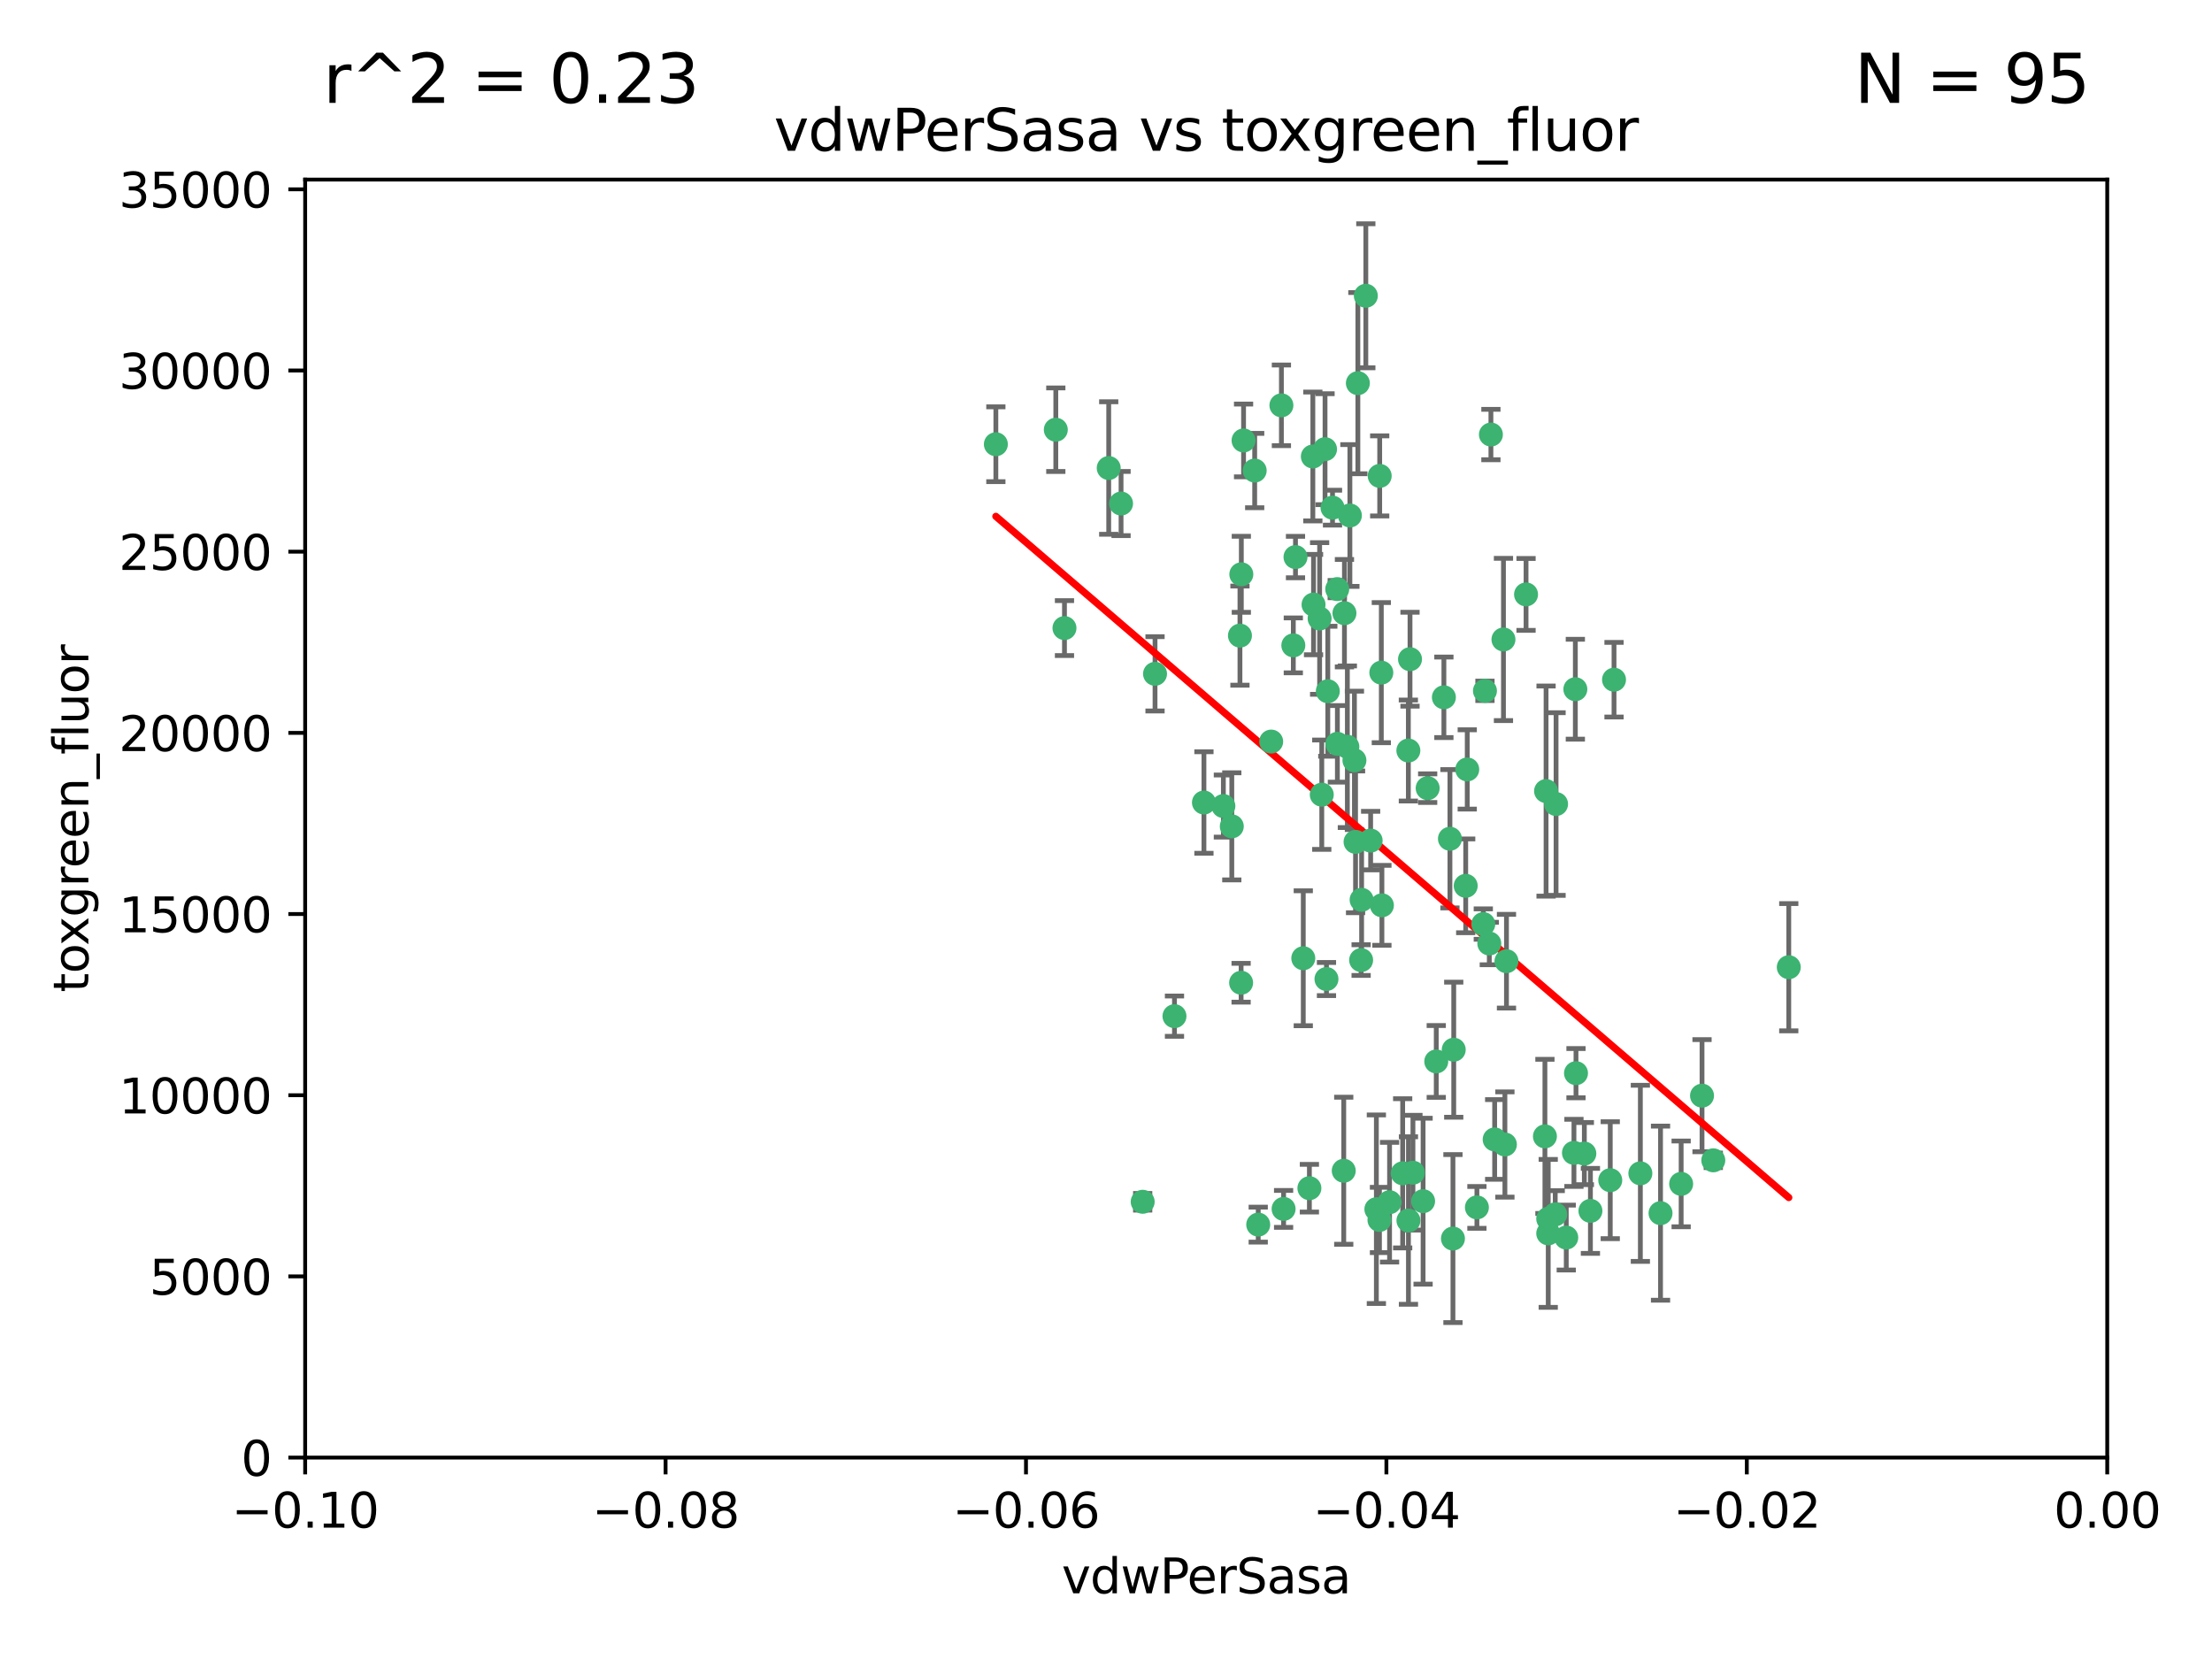 <?xml version="1.0" encoding="utf-8" standalone="no"?>
<!DOCTYPE svg PUBLIC "-//W3C//DTD SVG 1.1//EN"
  "http://www.w3.org/Graphics/SVG/1.1/DTD/svg11.dtd">
<svg xmlns:xlink="http://www.w3.org/1999/xlink" width="460.8pt" height="345.6pt" viewBox="0 0 460.8 345.6" xmlns="http://www.w3.org/2000/svg" version="1.1">
 <defs>
  <style type="text/css">*{stroke-linejoin: round; stroke-linecap: butt}</style>
 </defs>
 <g id="figure_1">
  <g id="patch_1">
   <path d="M 0 345.6 
L 460.8 345.6 
L 460.8 0 
L 0 0 
z
" style="fill: #ffffff"/>
  </g>
  <g id="axes_1">
   <g id="patch_2">
    <path d="M 63.571 303.64 
L 438.975 303.64 
L 438.975 37.411 
L 63.571 37.411 
z
" style="fill: #ffffff"/>
   </g>
   <g id="PathCollection_1">
    <defs>
     <path id="md0dd58d498" d="M 0 1.118 
C 0.297 1.118 0.581 1 0.791 0.791 
C 1 0.581 1.118 0.297 1.118 0 
C 1.118 -0.297 1 -0.581 0.791 -0.791 
C 0.581 -1 0.297 -1.118 0 -1.118 
C -0.297 -1.118 -0.581 -1 -0.791 -0.791 
C -1 -0.581 -1.118 -0.297 -1.118 0 
C -1.118 0.297 -1 0.581 -0.791 0.791 
C -0.581 1 -0.297 1.118 0 1.118 
z
" style="stroke: #3cb371"/>
    </defs>
    <g clip-path="url(#p30fe20f35f)">
     <use xlink:href="#md0dd58d498" x="261.374" y="98.026" style="fill: #3cb371; stroke: #3cb371"/>
     <use xlink:href="#md0dd58d498" x="273.49" y="95.094" style="fill: #3cb371; stroke: #3cb371"/>
     <use xlink:href="#md0dd58d498" x="219.944" y="89.516" style="fill: #3cb371; stroke: #3cb371"/>
     <use xlink:href="#md0dd58d498" x="269.875" y="116.045" style="fill: #3cb371; stroke: #3cb371"/>
     <use xlink:href="#md0dd58d498" x="274.902" y="128.839" style="fill: #3cb371; stroke: #3cb371"/>
     <use xlink:href="#md0dd58d498" x="293.731" y="137.321" style="fill: #3cb371; stroke: #3cb371"/>
     <use xlink:href="#md0dd58d498" x="282.152" y="158.394" style="fill: #3cb371; stroke: #3cb371"/>
     <use xlink:href="#md0dd58d498" x="259.057" y="91.754" style="fill: #3cb371; stroke: #3cb371"/>
     <use xlink:href="#md0dd58d498" x="273.633" y="125.947" style="fill: #3cb371; stroke: #3cb371"/>
     <use xlink:href="#md0dd58d498" x="264.81" y="154.483" style="fill: #3cb371; stroke: #3cb371"/>
     <use xlink:href="#md0dd58d498" x="281.206" y="107.386" style="fill: #3cb371; stroke: #3cb371"/>
     <use xlink:href="#md0dd58d498" x="258.59" y="119.635" style="fill: #3cb371; stroke: #3cb371"/>
     <use xlink:href="#md0dd58d498" x="282.869" y="79.819" style="fill: #3cb371; stroke: #3cb371"/>
     <use xlink:href="#md0dd58d498" x="278.572" y="122.72" style="fill: #3cb371; stroke: #3cb371"/>
     <use xlink:href="#md0dd58d498" x="276.328" y="203.953" style="fill: #3cb371; stroke: #3cb371"/>
     <use xlink:href="#md0dd58d498" x="269.423" y="134.443" style="fill: #3cb371; stroke: #3cb371"/>
     <use xlink:href="#md0dd58d498" x="278.602" y="154.954" style="fill: #3cb371; stroke: #3cb371"/>
     <use xlink:href="#md0dd58d498" x="233.536" y="104.896" style="fill: #3cb371; stroke: #3cb371"/>
     <use xlink:href="#md0dd58d498" x="293.388" y="156.348" style="fill: #3cb371; stroke: #3cb371"/>
     <use xlink:href="#md0dd58d498" x="277.586" y="105.756" style="fill: #3cb371; stroke: #3cb371"/>
     <use xlink:href="#md0dd58d498" x="230.966" y="97.498" style="fill: #3cb371; stroke: #3cb371"/>
     <use xlink:href="#md0dd58d498" x="207.456" y="92.545" style="fill: #3cb371; stroke: #3cb371"/>
     <use xlink:href="#md0dd58d498" x="275.349" y="165.548" style="fill: #3cb371; stroke: #3cb371"/>
     <use xlink:href="#md0dd58d498" x="309.343" y="143.916" style="fill: #3cb371; stroke: #3cb371"/>
     <use xlink:href="#md0dd58d498" x="244.665" y="211.686" style="fill: #3cb371; stroke: #3cb371"/>
     <use xlink:href="#md0dd58d498" x="294.341" y="244.292" style="fill: #3cb371; stroke: #3cb371"/>
     <use xlink:href="#md0dd58d498" x="283.547" y="200.005" style="fill: #3cb371; stroke: #3cb371"/>
     <use xlink:href="#md0dd58d498" x="221.75" y="130.84" style="fill: #3cb371; stroke: #3cb371"/>
     <use xlink:href="#md0dd58d498" x="262.111" y="255.109" style="fill: #3cb371; stroke: #3cb371"/>
     <use xlink:href="#md0dd58d498" x="271.497" y="199.62" style="fill: #3cb371; stroke: #3cb371"/>
     <use xlink:href="#md0dd58d498" x="282.387" y="175.376" style="fill: #3cb371; stroke: #3cb371"/>
     <use xlink:href="#md0dd58d498" x="240.614" y="140.37" style="fill: #3cb371; stroke: #3cb371"/>
     <use xlink:href="#md0dd58d498" x="250.802" y="167.179" style="fill: #3cb371; stroke: #3cb371"/>
     <use xlink:href="#md0dd58d498" x="254.852" y="167.916" style="fill: #3cb371; stroke: #3cb371"/>
     <use xlink:href="#md0dd58d498" x="276.03" y="93.572" style="fill: #3cb371; stroke: #3cb371"/>
     <use xlink:href="#md0dd58d498" x="280.072" y="127.738" style="fill: #3cb371; stroke: #3cb371"/>
     <use xlink:href="#md0dd58d498" x="300.789" y="145.262" style="fill: #3cb371; stroke: #3cb371"/>
     <use xlink:href="#md0dd58d498" x="293.405" y="254.258" style="fill: #3cb371; stroke: #3cb371"/>
     <use xlink:href="#md0dd58d498" x="283.648" y="187.448" style="fill: #3cb371; stroke: #3cb371"/>
     <use xlink:href="#md0dd58d498" x="287.754" y="140.122" style="fill: #3cb371; stroke: #3cb371"/>
     <use xlink:href="#md0dd58d498" x="279.927" y="243.887" style="fill: #3cb371; stroke: #3cb371"/>
     <use xlink:href="#md0dd58d498" x="284.527" y="61.614" style="fill: #3cb371; stroke: #3cb371"/>
     <use xlink:href="#md0dd58d498" x="287.366" y="254.138" style="fill: #3cb371; stroke: #3cb371"/>
     <use xlink:href="#md0dd58d498" x="302.676" y="258.016" style="fill: #3cb371; stroke: #3cb371"/>
     <use xlink:href="#md0dd58d498" x="287.876" y="188.597" style="fill: #3cb371; stroke: #3cb371"/>
     <use xlink:href="#md0dd58d498" x="266.94" y="84.44" style="fill: #3cb371; stroke: #3cb371"/>
     <use xlink:href="#md0dd58d498" x="258.305" y="132.411" style="fill: #3cb371; stroke: #3cb371"/>
     <use xlink:href="#md0dd58d498" x="238.042" y="250.352" style="fill: #3cb371; stroke: #3cb371"/>
     <use xlink:href="#md0dd58d498" x="322.524" y="253.893" style="fill: #3cb371; stroke: #3cb371"/>
     <use xlink:href="#md0dd58d498" x="272.771" y="247.522" style="fill: #3cb371; stroke: #3cb371"/>
     <use xlink:href="#md0dd58d498" x="287.416" y="99.14" style="fill: #3cb371; stroke: #3cb371"/>
     <use xlink:href="#md0dd58d498" x="258.546" y="204.723" style="fill: #3cb371; stroke: #3cb371"/>
     <use xlink:href="#md0dd58d498" x="297.408" y="164.19" style="fill: #3cb371; stroke: #3cb371"/>
     <use xlink:href="#md0dd58d498" x="280.68" y="155.561" style="fill: #3cb371; stroke: #3cb371"/>
     <use xlink:href="#md0dd58d498" x="276.606" y="143.999" style="fill: #3cb371; stroke: #3cb371"/>
     <use xlink:href="#md0dd58d498" x="289.472" y="250.441" style="fill: #3cb371; stroke: #3cb371"/>
     <use xlink:href="#md0dd58d498" x="256.606" y="172.143" style="fill: #3cb371; stroke: #3cb371"/>
     <use xlink:href="#md0dd58d498" x="313.198" y="133.213" style="fill: #3cb371; stroke: #3cb371"/>
     <use xlink:href="#md0dd58d498" x="310.584" y="90.523" style="fill: #3cb371; stroke: #3cb371"/>
     <use xlink:href="#md0dd58d498" x="305.654" y="160.289" style="fill: #3cb371; stroke: #3cb371"/>
     <use xlink:href="#md0dd58d498" x="310.249" y="196.552" style="fill: #3cb371; stroke: #3cb371"/>
     <use xlink:href="#md0dd58d498" x="286.723" y="251.902" style="fill: #3cb371; stroke: #3cb371"/>
     <use xlink:href="#md0dd58d498" x="299.198" y="221.118" style="fill: #3cb371; stroke: #3cb371"/>
     <use xlink:href="#md0dd58d498" x="302.048" y="174.728" style="fill: #3cb371; stroke: #3cb371"/>
     <use xlink:href="#md0dd58d498" x="311.365" y="237.366" style="fill: #3cb371; stroke: #3cb371"/>
     <use xlink:href="#md0dd58d498" x="292.202" y="244.424" style="fill: #3cb371; stroke: #3cb371"/>
     <use xlink:href="#md0dd58d498" x="336.23" y="141.593" style="fill: #3cb371; stroke: #3cb371"/>
     <use xlink:href="#md0dd58d498" x="285.529" y="175.112" style="fill: #3cb371; stroke: #3cb371"/>
     <use xlink:href="#md0dd58d498" x="308.999" y="192.502" style="fill: #3cb371; stroke: #3cb371"/>
     <use xlink:href="#md0dd58d498" x="307.667" y="251.524" style="fill: #3cb371; stroke: #3cb371"/>
     <use xlink:href="#md0dd58d498" x="321.836" y="236.725" style="fill: #3cb371; stroke: #3cb371"/>
     <use xlink:href="#md0dd58d498" x="296.456" y="250.228" style="fill: #3cb371; stroke: #3cb371"/>
     <use xlink:href="#md0dd58d498" x="322.525" y="256.937" style="fill: #3cb371; stroke: #3cb371"/>
     <use xlink:href="#md0dd58d498" x="302.839" y="218.674" style="fill: #3cb371; stroke: #3cb371"/>
     <use xlink:href="#md0dd58d498" x="322.074" y="164.794" style="fill: #3cb371; stroke: #3cb371"/>
     <use xlink:href="#md0dd58d498" x="328.173" y="143.576" style="fill: #3cb371; stroke: #3cb371"/>
     <use xlink:href="#md0dd58d498" x="326.28" y="257.808" style="fill: #3cb371; stroke: #3cb371"/>
     <use xlink:href="#md0dd58d498" x="313.826" y="200.236" style="fill: #3cb371; stroke: #3cb371"/>
     <use xlink:href="#md0dd58d498" x="335.446" y="245.856" style="fill: #3cb371; stroke: #3cb371"/>
     <use xlink:href="#md0dd58d498" x="313.499" y="238.42" style="fill: #3cb371; stroke: #3cb371"/>
     <use xlink:href="#md0dd58d498" x="331.314" y="252.246" style="fill: #3cb371; stroke: #3cb371"/>
     <use xlink:href="#md0dd58d498" x="327.882" y="240.162" style="fill: #3cb371; stroke: #3cb371"/>
     <use xlink:href="#md0dd58d498" x="267.397" y="251.838" style="fill: #3cb371; stroke: #3cb371"/>
     <use xlink:href="#md0dd58d498" x="324.157" y="167.495" style="fill: #3cb371; stroke: #3cb371"/>
     <use xlink:href="#md0dd58d498" x="345.919" y="252.723" style="fill: #3cb371; stroke: #3cb371"/>
     <use xlink:href="#md0dd58d498" x="328.308" y="223.562" style="fill: #3cb371; stroke: #3cb371"/>
     <use xlink:href="#md0dd58d498" x="341.718" y="244.428" style="fill: #3cb371; stroke: #3cb371"/>
     <use xlink:href="#md0dd58d498" x="317.903" y="123.828" style="fill: #3cb371; stroke: #3cb371"/>
     <use xlink:href="#md0dd58d498" x="330.048" y="240.314" style="fill: #3cb371; stroke: #3cb371"/>
     <use xlink:href="#md0dd58d498" x="356.911" y="241.718" style="fill: #3cb371; stroke: #3cb371"/>
     <use xlink:href="#md0dd58d498" x="323.985" y="252.978" style="fill: #3cb371; stroke: #3cb371"/>
     <use xlink:href="#md0dd58d498" x="372.634" y="201.488" style="fill: #3cb371; stroke: #3cb371"/>
     <use xlink:href="#md0dd58d498" x="305.333" y="184.534" style="fill: #3cb371; stroke: #3cb371"/>
     <use xlink:href="#md0dd58d498" x="350.214" y="246.624" style="fill: #3cb371; stroke: #3cb371"/>
     <use xlink:href="#md0dd58d498" x="354.563" y="228.248" style="fill: #3cb371; stroke: #3cb371"/>
    </g>
   </g>
   <g id="matplotlib.axis_1">
    <g id="xtick_1">
     <g id="line2d_1">
      <defs>
       <path id="mfb211111d4" d="M 0 0 
L 0 3.5 
" style="stroke: #000000; stroke-width: 0.8"/>
      </defs>
      <g>
       <use xlink:href="#mfb211111d4" x="63.571" y="303.64" style="stroke: #000000; stroke-width: 0.8"/>
      </g>
     </g>
     <g id="text_1">
      <!-- −0.10 -->
      <g transform="translate(48.249 318.238)scale(0.1 -0.1)">
       <defs>
        <path id="DejaVuSans-2212" d="M 678 2272 
L 4684 2272 
L 4684 1741 
L 678 1741 
L 678 2272 
z
" transform="scale(0.016)"/>
        <path id="DejaVuSans-30" d="M 2034 4250 
Q 1547 4250 1301 3770 
Q 1056 3291 1056 2328 
Q 1056 1369 1301 889 
Q 1547 409 2034 409 
Q 2525 409 2770 889 
Q 3016 1369 3016 2328 
Q 3016 3291 2770 3770 
Q 2525 4250 2034 4250 
z
M 2034 4750 
Q 2819 4750 3233 4129 
Q 3647 3509 3647 2328 
Q 3647 1150 3233 529 
Q 2819 -91 2034 -91 
Q 1250 -91 836 529 
Q 422 1150 422 2328 
Q 422 3509 836 4129 
Q 1250 4750 2034 4750 
z
" transform="scale(0.016)"/>
        <path id="DejaVuSans-2e" d="M 684 794 
L 1344 794 
L 1344 0 
L 684 0 
L 684 794 
z
" transform="scale(0.016)"/>
        <path id="DejaVuSans-31" d="M 794 531 
L 1825 531 
L 1825 4091 
L 703 3866 
L 703 4441 
L 1819 4666 
L 2450 4666 
L 2450 531 
L 3481 531 
L 3481 0 
L 794 0 
L 794 531 
z
" transform="scale(0.016)"/>
       </defs>
       <use xlink:href="#DejaVuSans-2212"/>
       <use xlink:href="#DejaVuSans-30" x="83.789"/>
       <use xlink:href="#DejaVuSans-2e" x="147.412"/>
       <use xlink:href="#DejaVuSans-31" x="179.199"/>
       <use xlink:href="#DejaVuSans-30" x="242.822"/>
      </g>
     </g>
    </g>
    <g id="xtick_2">
     <g id="line2d_2">
      <g>
       <use xlink:href="#mfb211111d4" x="138.652" y="303.64" style="stroke: #000000; stroke-width: 0.8"/>
      </g>
     </g>
     <g id="text_2">
      <!-- −0.08 -->
      <g transform="translate(123.329 318.238)scale(0.1 -0.1)">
       <defs>
        <path id="DejaVuSans-38" d="M 2034 2216 
Q 1584 2216 1326 1975 
Q 1069 1734 1069 1313 
Q 1069 891 1326 650 
Q 1584 409 2034 409 
Q 2484 409 2743 651 
Q 3003 894 3003 1313 
Q 3003 1734 2745 1975 
Q 2488 2216 2034 2216 
z
M 1403 2484 
Q 997 2584 770 2862 
Q 544 3141 544 3541 
Q 544 4100 942 4425 
Q 1341 4750 2034 4750 
Q 2731 4750 3128 4425 
Q 3525 4100 3525 3541 
Q 3525 3141 3298 2862 
Q 3072 2584 2669 2484 
Q 3125 2378 3379 2068 
Q 3634 1759 3634 1313 
Q 3634 634 3220 271 
Q 2806 -91 2034 -91 
Q 1263 -91 848 271 
Q 434 634 434 1313 
Q 434 1759 690 2068 
Q 947 2378 1403 2484 
z
M 1172 3481 
Q 1172 3119 1398 2916 
Q 1625 2713 2034 2713 
Q 2441 2713 2670 2916 
Q 2900 3119 2900 3481 
Q 2900 3844 2670 4047 
Q 2441 4250 2034 4250 
Q 1625 4250 1398 4047 
Q 1172 3844 1172 3481 
z
" transform="scale(0.016)"/>
       </defs>
       <use xlink:href="#DejaVuSans-2212"/>
       <use xlink:href="#DejaVuSans-30" x="83.789"/>
       <use xlink:href="#DejaVuSans-2e" x="147.412"/>
       <use xlink:href="#DejaVuSans-30" x="179.199"/>
       <use xlink:href="#DejaVuSans-38" x="242.822"/>
      </g>
     </g>
    </g>
    <g id="xtick_3">
     <g id="line2d_3">
      <g>
       <use xlink:href="#mfb211111d4" x="213.733" y="303.64" style="stroke: #000000; stroke-width: 0.8"/>
      </g>
     </g>
     <g id="text_3">
      <!-- −0.06 -->
      <g transform="translate(198.41 318.238)scale(0.1 -0.1)">
       <defs>
        <path id="DejaVuSans-36" d="M 2113 2584 
Q 1688 2584 1439 2293 
Q 1191 2003 1191 1497 
Q 1191 994 1439 701 
Q 1688 409 2113 409 
Q 2538 409 2786 701 
Q 3034 994 3034 1497 
Q 3034 2003 2786 2293 
Q 2538 2584 2113 2584 
z
M 3366 4563 
L 3366 3988 
Q 3128 4100 2886 4159 
Q 2644 4219 2406 4219 
Q 1781 4219 1451 3797 
Q 1122 3375 1075 2522 
Q 1259 2794 1537 2939 
Q 1816 3084 2150 3084 
Q 2853 3084 3261 2657 
Q 3669 2231 3669 1497 
Q 3669 778 3244 343 
Q 2819 -91 2113 -91 
Q 1303 -91 875 529 
Q 447 1150 447 2328 
Q 447 3434 972 4092 
Q 1497 4750 2381 4750 
Q 2619 4750 2861 4703 
Q 3103 4656 3366 4563 
z
" transform="scale(0.016)"/>
       </defs>
       <use xlink:href="#DejaVuSans-2212"/>
       <use xlink:href="#DejaVuSans-30" x="83.789"/>
       <use xlink:href="#DejaVuSans-2e" x="147.412"/>
       <use xlink:href="#DejaVuSans-30" x="179.199"/>
       <use xlink:href="#DejaVuSans-36" x="242.822"/>
      </g>
     </g>
    </g>
    <g id="xtick_4">
     <g id="line2d_4">
      <g>
       <use xlink:href="#mfb211111d4" x="288.813" y="303.64" style="stroke: #000000; stroke-width: 0.8"/>
      </g>
     </g>
     <g id="text_4">
      <!-- −0.04 -->
      <g transform="translate(273.491 318.238)scale(0.1 -0.1)">
       <defs>
        <path id="DejaVuSans-34" d="M 2419 4116 
L 825 1625 
L 2419 1625 
L 2419 4116 
z
M 2253 4666 
L 3047 4666 
L 3047 1625 
L 3713 1625 
L 3713 1100 
L 3047 1100 
L 3047 0 
L 2419 0 
L 2419 1100 
L 313 1100 
L 313 1709 
L 2253 4666 
z
" transform="scale(0.016)"/>
       </defs>
       <use xlink:href="#DejaVuSans-2212"/>
       <use xlink:href="#DejaVuSans-30" x="83.789"/>
       <use xlink:href="#DejaVuSans-2e" x="147.412"/>
       <use xlink:href="#DejaVuSans-30" x="179.199"/>
       <use xlink:href="#DejaVuSans-34" x="242.822"/>
      </g>
     </g>
    </g>
    <g id="xtick_5">
     <g id="line2d_5">
      <g>
       <use xlink:href="#mfb211111d4" x="363.894" y="303.64" style="stroke: #000000; stroke-width: 0.8"/>
      </g>
     </g>
     <g id="text_5">
      <!-- −0.02 -->
      <g transform="translate(348.572 318.238)scale(0.1 -0.1)">
       <defs>
        <path id="DejaVuSans-32" d="M 1228 531 
L 3431 531 
L 3431 0 
L 469 0 
L 469 531 
Q 828 903 1448 1529 
Q 2069 2156 2228 2338 
Q 2531 2678 2651 2914 
Q 2772 3150 2772 3378 
Q 2772 3750 2511 3984 
Q 2250 4219 1831 4219 
Q 1534 4219 1204 4116 
Q 875 4013 500 3803 
L 500 4441 
Q 881 4594 1212 4672 
Q 1544 4750 1819 4750 
Q 2544 4750 2975 4387 
Q 3406 4025 3406 3419 
Q 3406 3131 3298 2873 
Q 3191 2616 2906 2266 
Q 2828 2175 2409 1742 
Q 1991 1309 1228 531 
z
" transform="scale(0.016)"/>
       </defs>
       <use xlink:href="#DejaVuSans-2212"/>
       <use xlink:href="#DejaVuSans-30" x="83.789"/>
       <use xlink:href="#DejaVuSans-2e" x="147.412"/>
       <use xlink:href="#DejaVuSans-30" x="179.199"/>
       <use xlink:href="#DejaVuSans-32" x="242.822"/>
      </g>
     </g>
    </g>
    <g id="xtick_6">
     <g id="line2d_6">
      <g>
       <use xlink:href="#mfb211111d4" x="438.975" y="303.64" style="stroke: #000000; stroke-width: 0.8"/>
      </g>
     </g>
     <g id="text_6">
      <!-- 0.00 -->
      <g transform="translate(427.842 318.238)scale(0.1 -0.1)">
       <use xlink:href="#DejaVuSans-30"/>
       <use xlink:href="#DejaVuSans-2e" x="63.623"/>
       <use xlink:href="#DejaVuSans-30" x="95.41"/>
       <use xlink:href="#DejaVuSans-30" x="159.033"/>
      </g>
     </g>
    </g>
    <g id="text_7">
     <!-- vdwPerSasa -->
     <g transform="translate(221.178 331.917)scale(0.1 -0.1)">
      <defs>
       <path id="DejaVuSans-76" d="M 191 3500 
L 800 3500 
L 1894 563 
L 2988 3500 
L 3597 3500 
L 2284 0 
L 1503 0 
L 191 3500 
z
" transform="scale(0.016)"/>
       <path id="DejaVuSans-64" d="M 2906 2969 
L 2906 4863 
L 3481 4863 
L 3481 0 
L 2906 0 
L 2906 525 
Q 2725 213 2448 61 
Q 2172 -91 1784 -91 
Q 1150 -91 751 415 
Q 353 922 353 1747 
Q 353 2572 751 3078 
Q 1150 3584 1784 3584 
Q 2172 3584 2448 3432 
Q 2725 3281 2906 2969 
z
M 947 1747 
Q 947 1113 1208 752 
Q 1469 391 1925 391 
Q 2381 391 2643 752 
Q 2906 1113 2906 1747 
Q 2906 2381 2643 2742 
Q 2381 3103 1925 3103 
Q 1469 3103 1208 2742 
Q 947 2381 947 1747 
z
" transform="scale(0.016)"/>
       <path id="DejaVuSans-77" d="M 269 3500 
L 844 3500 
L 1563 769 
L 2278 3500 
L 2956 3500 
L 3675 769 
L 4391 3500 
L 4966 3500 
L 4050 0 
L 3372 0 
L 2619 2869 
L 1863 0 
L 1184 0 
L 269 3500 
z
" transform="scale(0.016)"/>
       <path id="DejaVuSans-50" d="M 1259 4147 
L 1259 2394 
L 2053 2394 
Q 2494 2394 2734 2622 
Q 2975 2850 2975 3272 
Q 2975 3691 2734 3919 
Q 2494 4147 2053 4147 
L 1259 4147 
z
M 628 4666 
L 2053 4666 
Q 2838 4666 3239 4311 
Q 3641 3956 3641 3272 
Q 3641 2581 3239 2228 
Q 2838 1875 2053 1875 
L 1259 1875 
L 1259 0 
L 628 0 
L 628 4666 
z
" transform="scale(0.016)"/>
       <path id="DejaVuSans-65" d="M 3597 1894 
L 3597 1613 
L 953 1613 
Q 991 1019 1311 708 
Q 1631 397 2203 397 
Q 2534 397 2845 478 
Q 3156 559 3463 722 
L 3463 178 
Q 3153 47 2828 -22 
Q 2503 -91 2169 -91 
Q 1331 -91 842 396 
Q 353 884 353 1716 
Q 353 2575 817 3079 
Q 1281 3584 2069 3584 
Q 2775 3584 3186 3129 
Q 3597 2675 3597 1894 
z
M 3022 2063 
Q 3016 2534 2758 2815 
Q 2500 3097 2075 3097 
Q 1594 3097 1305 2825 
Q 1016 2553 972 2059 
L 3022 2063 
z
" transform="scale(0.016)"/>
       <path id="DejaVuSans-72" d="M 2631 2963 
Q 2534 3019 2420 3045 
Q 2306 3072 2169 3072 
Q 1681 3072 1420 2755 
Q 1159 2438 1159 1844 
L 1159 0 
L 581 0 
L 581 3500 
L 1159 3500 
L 1159 2956 
Q 1341 3275 1631 3429 
Q 1922 3584 2338 3584 
Q 2397 3584 2469 3576 
Q 2541 3569 2628 3553 
L 2631 2963 
z
" transform="scale(0.016)"/>
       <path id="DejaVuSans-53" d="M 3425 4513 
L 3425 3897 
Q 3066 4069 2747 4153 
Q 2428 4238 2131 4238 
Q 1616 4238 1336 4038 
Q 1056 3838 1056 3469 
Q 1056 3159 1242 3001 
Q 1428 2844 1947 2747 
L 2328 2669 
Q 3034 2534 3370 2195 
Q 3706 1856 3706 1288 
Q 3706 609 3251 259 
Q 2797 -91 1919 -91 
Q 1588 -91 1214 -16 
Q 841 59 441 206 
L 441 856 
Q 825 641 1194 531 
Q 1563 422 1919 422 
Q 2459 422 2753 634 
Q 3047 847 3047 1241 
Q 3047 1584 2836 1778 
Q 2625 1972 2144 2069 
L 1759 2144 
Q 1053 2284 737 2584 
Q 422 2884 422 3419 
Q 422 4038 858 4394 
Q 1294 4750 2059 4750 
Q 2388 4750 2728 4690 
Q 3069 4631 3425 4513 
z
" transform="scale(0.016)"/>
       <path id="DejaVuSans-61" d="M 2194 1759 
Q 1497 1759 1228 1600 
Q 959 1441 959 1056 
Q 959 750 1161 570 
Q 1363 391 1709 391 
Q 2188 391 2477 730 
Q 2766 1069 2766 1631 
L 2766 1759 
L 2194 1759 
z
M 3341 1997 
L 3341 0 
L 2766 0 
L 2766 531 
Q 2569 213 2275 61 
Q 1981 -91 1556 -91 
Q 1019 -91 701 211 
Q 384 513 384 1019 
Q 384 1609 779 1909 
Q 1175 2209 1959 2209 
L 2766 2209 
L 2766 2266 
Q 2766 2663 2505 2880 
Q 2244 3097 1772 3097 
Q 1472 3097 1187 3025 
Q 903 2953 641 2809 
L 641 3341 
Q 956 3463 1253 3523 
Q 1550 3584 1831 3584 
Q 2591 3584 2966 3190 
Q 3341 2797 3341 1997 
z
" transform="scale(0.016)"/>
       <path id="DejaVuSans-73" d="M 2834 3397 
L 2834 2853 
Q 2591 2978 2328 3040 
Q 2066 3103 1784 3103 
Q 1356 3103 1142 2972 
Q 928 2841 928 2578 
Q 928 2378 1081 2264 
Q 1234 2150 1697 2047 
L 1894 2003 
Q 2506 1872 2764 1633 
Q 3022 1394 3022 966 
Q 3022 478 2636 193 
Q 2250 -91 1575 -91 
Q 1294 -91 989 -36 
Q 684 19 347 128 
L 347 722 
Q 666 556 975 473 
Q 1284 391 1588 391 
Q 1994 391 2212 530 
Q 2431 669 2431 922 
Q 2431 1156 2273 1281 
Q 2116 1406 1581 1522 
L 1381 1569 
Q 847 1681 609 1914 
Q 372 2147 372 2553 
Q 372 3047 722 3315 
Q 1072 3584 1716 3584 
Q 2034 3584 2315 3537 
Q 2597 3491 2834 3397 
z
" transform="scale(0.016)"/>
      </defs>
      <use xlink:href="#DejaVuSans-76"/>
      <use xlink:href="#DejaVuSans-64" x="59.18"/>
      <use xlink:href="#DejaVuSans-77" x="122.656"/>
      <use xlink:href="#DejaVuSans-50" x="204.443"/>
      <use xlink:href="#DejaVuSans-65" x="261.121"/>
      <use xlink:href="#DejaVuSans-72" x="322.645"/>
      <use xlink:href="#DejaVuSans-53" x="363.758"/>
      <use xlink:href="#DejaVuSans-61" x="427.234"/>
      <use xlink:href="#DejaVuSans-73" x="488.514"/>
      <use xlink:href="#DejaVuSans-61" x="540.613"/>
     </g>
    </g>
   </g>
   <g id="matplotlib.axis_2">
    <g id="ytick_1">
     <g id="line2d_7">
      <defs>
       <path id="m153d12a126" d="M 0 0 
L -3.5 0 
" style="stroke: #000000; stroke-width: 0.8"/>
      </defs>
      <g>
       <use xlink:href="#m153d12a126" x="63.571" y="303.64" style="stroke: #000000; stroke-width: 0.8"/>
      </g>
     </g>
     <g id="text_8">
      <!-- 0 -->
      <g transform="translate(50.209 307.439)scale(0.1 -0.1)">
       <use xlink:href="#DejaVuSans-30"/>
      </g>
     </g>
    </g>
    <g id="ytick_2">
     <g id="line2d_8">
      <g>
       <use xlink:href="#m153d12a126" x="63.571" y="265.897" style="stroke: #000000; stroke-width: 0.8"/>
      </g>
     </g>
     <g id="text_9">
      <!-- 5000 -->
      <g transform="translate(31.121 269.696)scale(0.1 -0.1)">
       <defs>
        <path id="DejaVuSans-35" d="M 691 4666 
L 3169 4666 
L 3169 4134 
L 1269 4134 
L 1269 2991 
Q 1406 3038 1543 3061 
Q 1681 3084 1819 3084 
Q 2600 3084 3056 2656 
Q 3513 2228 3513 1497 
Q 3513 744 3044 326 
Q 2575 -91 1722 -91 
Q 1428 -91 1123 -41 
Q 819 9 494 109 
L 494 744 
Q 775 591 1075 516 
Q 1375 441 1709 441 
Q 2250 441 2565 725 
Q 2881 1009 2881 1497 
Q 2881 1984 2565 2268 
Q 2250 2553 1709 2553 
Q 1456 2553 1204 2497 
Q 953 2441 691 2322 
L 691 4666 
z
" transform="scale(0.016)"/>
       </defs>
       <use xlink:href="#DejaVuSans-35"/>
       <use xlink:href="#DejaVuSans-30" x="63.623"/>
       <use xlink:href="#DejaVuSans-30" x="127.246"/>
       <use xlink:href="#DejaVuSans-30" x="190.869"/>
      </g>
     </g>
    </g>
    <g id="ytick_3">
     <g id="line2d_9">
      <g>
       <use xlink:href="#m153d12a126" x="63.571" y="228.154" style="stroke: #000000; stroke-width: 0.8"/>
      </g>
     </g>
     <g id="text_10">
      <!-- 10000 -->
      <g transform="translate(24.759 231.953)scale(0.1 -0.1)">
       <use xlink:href="#DejaVuSans-31"/>
       <use xlink:href="#DejaVuSans-30" x="63.623"/>
       <use xlink:href="#DejaVuSans-30" x="127.246"/>
       <use xlink:href="#DejaVuSans-30" x="190.869"/>
       <use xlink:href="#DejaVuSans-30" x="254.492"/>
      </g>
     </g>
    </g>
    <g id="ytick_4">
     <g id="line2d_10">
      <g>
       <use xlink:href="#m153d12a126" x="63.571" y="190.411" style="stroke: #000000; stroke-width: 0.8"/>
      </g>
     </g>
     <g id="text_11">
      <!-- 15000 -->
      <g transform="translate(24.759 194.21)scale(0.1 -0.1)">
       <use xlink:href="#DejaVuSans-31"/>
       <use xlink:href="#DejaVuSans-35" x="63.623"/>
       <use xlink:href="#DejaVuSans-30" x="127.246"/>
       <use xlink:href="#DejaVuSans-30" x="190.869"/>
       <use xlink:href="#DejaVuSans-30" x="254.492"/>
      </g>
     </g>
    </g>
    <g id="ytick_5">
     <g id="line2d_11">
      <g>
       <use xlink:href="#m153d12a126" x="63.571" y="152.668" style="stroke: #000000; stroke-width: 0.8"/>
      </g>
     </g>
     <g id="text_12">
      <!-- 20000 -->
      <g transform="translate(24.759 156.467)scale(0.1 -0.1)">
       <use xlink:href="#DejaVuSans-32"/>
       <use xlink:href="#DejaVuSans-30" x="63.623"/>
       <use xlink:href="#DejaVuSans-30" x="127.246"/>
       <use xlink:href="#DejaVuSans-30" x="190.869"/>
       <use xlink:href="#DejaVuSans-30" x="254.492"/>
      </g>
     </g>
    </g>
    <g id="ytick_6">
     <g id="line2d_12">
      <g>
       <use xlink:href="#m153d12a126" x="63.571" y="114.925" style="stroke: #000000; stroke-width: 0.8"/>
      </g>
     </g>
     <g id="text_13">
      <!-- 25000 -->
      <g transform="translate(24.759 118.724)scale(0.1 -0.1)">
       <use xlink:href="#DejaVuSans-32"/>
       <use xlink:href="#DejaVuSans-35" x="63.623"/>
       <use xlink:href="#DejaVuSans-30" x="127.246"/>
       <use xlink:href="#DejaVuSans-30" x="190.869"/>
       <use xlink:href="#DejaVuSans-30" x="254.492"/>
      </g>
     </g>
    </g>
    <g id="ytick_7">
     <g id="line2d_13">
      <g>
       <use xlink:href="#m153d12a126" x="63.571" y="77.181" style="stroke: #000000; stroke-width: 0.8"/>
      </g>
     </g>
     <g id="text_14">
      <!-- 30000 -->
      <g transform="translate(24.759 80.981)scale(0.1 -0.1)">
       <defs>
        <path id="DejaVuSans-33" d="M 2597 2516 
Q 3050 2419 3304 2112 
Q 3559 1806 3559 1356 
Q 3559 666 3084 287 
Q 2609 -91 1734 -91 
Q 1441 -91 1130 -33 
Q 819 25 488 141 
L 488 750 
Q 750 597 1062 519 
Q 1375 441 1716 441 
Q 2309 441 2620 675 
Q 2931 909 2931 1356 
Q 2931 1769 2642 2001 
Q 2353 2234 1838 2234 
L 1294 2234 
L 1294 2753 
L 1863 2753 
Q 2328 2753 2575 2939 
Q 2822 3125 2822 3475 
Q 2822 3834 2567 4026 
Q 2313 4219 1838 4219 
Q 1578 4219 1281 4162 
Q 984 4106 628 3988 
L 628 4550 
Q 988 4650 1302 4700 
Q 1616 4750 1894 4750 
Q 2613 4750 3031 4423 
Q 3450 4097 3450 3541 
Q 3450 3153 3228 2886 
Q 3006 2619 2597 2516 
z
" transform="scale(0.016)"/>
       </defs>
       <use xlink:href="#DejaVuSans-33"/>
       <use xlink:href="#DejaVuSans-30" x="63.623"/>
       <use xlink:href="#DejaVuSans-30" x="127.246"/>
       <use xlink:href="#DejaVuSans-30" x="190.869"/>
       <use xlink:href="#DejaVuSans-30" x="254.492"/>
      </g>
     </g>
    </g>
    <g id="ytick_8">
     <g id="line2d_14">
      <g>
       <use xlink:href="#m153d12a126" x="63.571" y="39.438" style="stroke: #000000; stroke-width: 0.8"/>
      </g>
     </g>
     <g id="text_15">
      <!-- 35000 -->
      <g transform="translate(24.759 43.238)scale(0.1 -0.1)">
       <use xlink:href="#DejaVuSans-33"/>
       <use xlink:href="#DejaVuSans-35" x="63.623"/>
       <use xlink:href="#DejaVuSans-30" x="127.246"/>
       <use xlink:href="#DejaVuSans-30" x="190.869"/>
       <use xlink:href="#DejaVuSans-30" x="254.492"/>
      </g>
     </g>
    </g>
    <g id="text_16">
     <!-- toxgreen_fluor -->
     <g transform="translate(18.401 206.72)rotate(-90)scale(0.1 -0.1)">
      <defs>
       <path id="DejaVuSans-74" d="M 1172 4494 
L 1172 3500 
L 2356 3500 
L 2356 3053 
L 1172 3053 
L 1172 1153 
Q 1172 725 1289 603 
Q 1406 481 1766 481 
L 2356 481 
L 2356 0 
L 1766 0 
Q 1100 0 847 248 
Q 594 497 594 1153 
L 594 3053 
L 172 3053 
L 172 3500 
L 594 3500 
L 594 4494 
L 1172 4494 
z
" transform="scale(0.016)"/>
       <path id="DejaVuSans-6f" d="M 1959 3097 
Q 1497 3097 1228 2736 
Q 959 2375 959 1747 
Q 959 1119 1226 758 
Q 1494 397 1959 397 
Q 2419 397 2687 759 
Q 2956 1122 2956 1747 
Q 2956 2369 2687 2733 
Q 2419 3097 1959 3097 
z
M 1959 3584 
Q 2709 3584 3137 3096 
Q 3566 2609 3566 1747 
Q 3566 888 3137 398 
Q 2709 -91 1959 -91 
Q 1206 -91 779 398 
Q 353 888 353 1747 
Q 353 2609 779 3096 
Q 1206 3584 1959 3584 
z
" transform="scale(0.016)"/>
       <path id="DejaVuSans-78" d="M 3513 3500 
L 2247 1797 
L 3578 0 
L 2900 0 
L 1881 1375 
L 863 0 
L 184 0 
L 1544 1831 
L 300 3500 
L 978 3500 
L 1906 2253 
L 2834 3500 
L 3513 3500 
z
" transform="scale(0.016)"/>
       <path id="DejaVuSans-67" d="M 2906 1791 
Q 2906 2416 2648 2759 
Q 2391 3103 1925 3103 
Q 1463 3103 1205 2759 
Q 947 2416 947 1791 
Q 947 1169 1205 825 
Q 1463 481 1925 481 
Q 2391 481 2648 825 
Q 2906 1169 2906 1791 
z
M 3481 434 
Q 3481 -459 3084 -895 
Q 2688 -1331 1869 -1331 
Q 1566 -1331 1297 -1286 
Q 1028 -1241 775 -1147 
L 775 -588 
Q 1028 -725 1275 -790 
Q 1522 -856 1778 -856 
Q 2344 -856 2625 -561 
Q 2906 -266 2906 331 
L 2906 616 
Q 2728 306 2450 153 
Q 2172 0 1784 0 
Q 1141 0 747 490 
Q 353 981 353 1791 
Q 353 2603 747 3093 
Q 1141 3584 1784 3584 
Q 2172 3584 2450 3431 
Q 2728 3278 2906 2969 
L 2906 3500 
L 3481 3500 
L 3481 434 
z
" transform="scale(0.016)"/>
       <path id="DejaVuSans-6e" d="M 3513 2113 
L 3513 0 
L 2938 0 
L 2938 2094 
Q 2938 2591 2744 2837 
Q 2550 3084 2163 3084 
Q 1697 3084 1428 2787 
Q 1159 2491 1159 1978 
L 1159 0 
L 581 0 
L 581 3500 
L 1159 3500 
L 1159 2956 
Q 1366 3272 1645 3428 
Q 1925 3584 2291 3584 
Q 2894 3584 3203 3211 
Q 3513 2838 3513 2113 
z
" transform="scale(0.016)"/>
       <path id="DejaVuSans-5f" d="M 3263 -1063 
L 3263 -1509 
L -63 -1509 
L -63 -1063 
L 3263 -1063 
z
" transform="scale(0.016)"/>
       <path id="DejaVuSans-66" d="M 2375 4863 
L 2375 4384 
L 1825 4384 
Q 1516 4384 1395 4259 
Q 1275 4134 1275 3809 
L 1275 3500 
L 2222 3500 
L 2222 3053 
L 1275 3053 
L 1275 0 
L 697 0 
L 697 3053 
L 147 3053 
L 147 3500 
L 697 3500 
L 697 3744 
Q 697 4328 969 4595 
Q 1241 4863 1831 4863 
L 2375 4863 
z
" transform="scale(0.016)"/>
       <path id="DejaVuSans-6c" d="M 603 4863 
L 1178 4863 
L 1178 0 
L 603 0 
L 603 4863 
z
" transform="scale(0.016)"/>
       <path id="DejaVuSans-75" d="M 544 1381 
L 544 3500 
L 1119 3500 
L 1119 1403 
Q 1119 906 1312 657 
Q 1506 409 1894 409 
Q 2359 409 2629 706 
Q 2900 1003 2900 1516 
L 2900 3500 
L 3475 3500 
L 3475 0 
L 2900 0 
L 2900 538 
Q 2691 219 2414 64 
Q 2138 -91 1772 -91 
Q 1169 -91 856 284 
Q 544 659 544 1381 
z
M 1991 3584 
L 1991 3584 
z
" transform="scale(0.016)"/>
      </defs>
      <use xlink:href="#DejaVuSans-74"/>
      <use xlink:href="#DejaVuSans-6f" x="39.209"/>
      <use xlink:href="#DejaVuSans-78" x="97.266"/>
      <use xlink:href="#DejaVuSans-67" x="156.445"/>
      <use xlink:href="#DejaVuSans-72" x="219.922"/>
      <use xlink:href="#DejaVuSans-65" x="258.785"/>
      <use xlink:href="#DejaVuSans-65" x="320.309"/>
      <use xlink:href="#DejaVuSans-6e" x="381.832"/>
      <use xlink:href="#DejaVuSans-5f" x="445.211"/>
      <use xlink:href="#DejaVuSans-66" x="495.211"/>
      <use xlink:href="#DejaVuSans-6c" x="530.416"/>
      <use xlink:href="#DejaVuSans-75" x="558.199"/>
      <use xlink:href="#DejaVuSans-6f" x="621.578"/>
      <use xlink:href="#DejaVuSans-72" x="682.76"/>
     </g>
    </g>
   </g>
   <g id="LineCollection_1">
    <path d="M 261.374 105.772 
L 261.374 90.281 
" clip-path="url(#p30fe20f35f)" style="fill: none; stroke: #696969"/>
    <path d="M 273.49 108.514 
L 273.49 81.675 
" clip-path="url(#p30fe20f35f)" style="fill: none; stroke: #696969"/>
    <path d="M 219.944 98.217 
L 219.944 80.815 
" clip-path="url(#p30fe20f35f)" style="fill: none; stroke: #696969"/>
    <path d="M 269.875 120.361 
L 269.875 111.729 
" clip-path="url(#p30fe20f35f)" style="fill: none; stroke: #696969"/>
    <path d="M 274.902 144.637 
L 274.902 113.041 
" clip-path="url(#p30fe20f35f)" style="fill: none; stroke: #696969"/>
    <path d="M 293.731 147.102 
L 293.731 127.541 
" clip-path="url(#p30fe20f35f)" style="fill: none; stroke: #696969"/>
    <path d="M 282.152 172.807 
L 282.152 143.981 
" clip-path="url(#p30fe20f35f)" style="fill: none; stroke: #696969"/>
    <path d="M 259.057 99.334 
L 259.057 84.174 
" clip-path="url(#p30fe20f35f)" style="fill: none; stroke: #696969"/>
    <path d="M 273.633 136.397 
L 273.633 115.497 
" clip-path="url(#p30fe20f35f)" style="fill: none; stroke: #696969"/>
    <path d="M 264.81 155.048 
L 264.81 153.918 
" clip-path="url(#p30fe20f35f)" style="fill: none; stroke: #696969"/>
    <path d="M 281.206 122.155 
L 281.206 92.617 
" clip-path="url(#p30fe20f35f)" style="fill: none; stroke: #696969"/>
    <path d="M 258.59 127.554 
L 258.59 111.717 
" clip-path="url(#p30fe20f35f)" style="fill: none; stroke: #696969"/>
    <path d="M 282.869 98.693 
L 282.869 60.945 
" clip-path="url(#p30fe20f35f)" style="fill: none; stroke: #696969"/>
    <path d="M 278.572 124.514 
L 278.572 120.926 
" clip-path="url(#p30fe20f35f)" style="fill: none; stroke: #696969"/>
    <path d="M 276.328 207.405 
L 276.328 200.501 
" clip-path="url(#p30fe20f35f)" style="fill: none; stroke: #696969"/>
    <path d="M 269.423 140.163 
L 269.423 128.724 
" clip-path="url(#p30fe20f35f)" style="fill: none; stroke: #696969"/>
    <path d="M 278.602 162.929 
L 278.602 146.979 
" clip-path="url(#p30fe20f35f)" style="fill: none; stroke: #696969"/>
    <path d="M 233.536 111.578 
L 233.536 98.214 
" clip-path="url(#p30fe20f35f)" style="fill: none; stroke: #696969"/>
    <path d="M 293.388 166.868 
L 293.388 145.829 
" clip-path="url(#p30fe20f35f)" style="fill: none; stroke: #696969"/>
    <path d="M 277.586 109.392 
L 277.586 102.12 
" clip-path="url(#p30fe20f35f)" style="fill: none; stroke: #696969"/>
    <path d="M 230.966 111.302 
L 230.966 83.693 
" clip-path="url(#p30fe20f35f)" style="fill: none; stroke: #696969"/>
    <path d="M 207.456 100.341 
L 207.456 84.749 
" clip-path="url(#p30fe20f35f)" style="fill: none; stroke: #696969"/>
    <path d="M 275.349 176.939 
L 275.349 154.157 
" clip-path="url(#p30fe20f35f)" style="fill: none; stroke: #696969"/>
    <path d="M 309.343 145.941 
L 309.343 141.891 
" clip-path="url(#p30fe20f35f)" style="fill: none; stroke: #696969"/>
    <path d="M 244.665 215.883 
L 244.665 207.488 
" clip-path="url(#p30fe20f35f)" style="fill: none; stroke: #696969"/>
    <path d="M 294.341 256.247 
L 294.341 232.336 
" clip-path="url(#p30fe20f35f)" style="fill: none; stroke: #696969"/>
    <path d="M 283.547 203.204 
L 283.547 196.806 
" clip-path="url(#p30fe20f35f)" style="fill: none; stroke: #696969"/>
    <path d="M 221.75 136.561 
L 221.75 125.12 
" clip-path="url(#p30fe20f35f)" style="fill: none; stroke: #696969"/>
    <path d="M 262.111 258.755 
L 262.111 251.464 
" clip-path="url(#p30fe20f35f)" style="fill: none; stroke: #696969"/>
    <path d="M 271.497 213.675 
L 271.497 185.565 
" clip-path="url(#p30fe20f35f)" style="fill: none; stroke: #696969"/>
    <path d="M 282.387 190.142 
L 282.387 160.609 
" clip-path="url(#p30fe20f35f)" style="fill: none; stroke: #696969"/>
    <path d="M 240.614 148.106 
L 240.614 132.634 
" clip-path="url(#p30fe20f35f)" style="fill: none; stroke: #696969"/>
    <path d="M 250.802 177.756 
L 250.802 156.602 
" clip-path="url(#p30fe20f35f)" style="fill: none; stroke: #696969"/>
    <path d="M 254.852 174.389 
L 254.852 161.444 
" clip-path="url(#p30fe20f35f)" style="fill: none; stroke: #696969"/>
    <path d="M 276.03 105.129 
L 276.03 82.016 
" clip-path="url(#p30fe20f35f)" style="fill: none; stroke: #696969"/>
    <path d="M 280.072 138.926 
L 280.072 116.549 
" clip-path="url(#p30fe20f35f)" style="fill: none; stroke: #696969"/>
    <path d="M 300.789 153.647 
L 300.789 136.877 
" clip-path="url(#p30fe20f35f)" style="fill: none; stroke: #696969"/>
    <path d="M 293.405 271.704 
L 293.405 236.813 
" clip-path="url(#p30fe20f35f)" style="fill: none; stroke: #696969"/>
    <path d="M 283.648 200.874 
L 283.648 174.022 
" clip-path="url(#p30fe20f35f)" style="fill: none; stroke: #696969"/>
    <path d="M 287.754 154.719 
L 287.754 125.526 
" clip-path="url(#p30fe20f35f)" style="fill: none; stroke: #696969"/>
    <path d="M 279.927 259.205 
L 279.927 228.569 
" clip-path="url(#p30fe20f35f)" style="fill: none; stroke: #696969"/>
    <path d="M 284.527 76.614 
L 284.527 46.614 
" clip-path="url(#p30fe20f35f)" style="fill: none; stroke: #696969"/>
    <path d="M 287.366 260.938 
L 287.366 247.337 
" clip-path="url(#p30fe20f35f)" style="fill: none; stroke: #696969"/>
    <path d="M 302.676 275.516 
L 302.676 240.517 
" clip-path="url(#p30fe20f35f)" style="fill: none; stroke: #696969"/>
    <path d="M 287.876 196.924 
L 287.876 180.269 
" clip-path="url(#p30fe20f35f)" style="fill: none; stroke: #696969"/>
    <path d="M 266.94 92.843 
L 266.94 76.037 
" clip-path="url(#p30fe20f35f)" style="fill: none; stroke: #696969"/>
    <path d="M 258.305 142.738 
L 258.305 122.084 
" clip-path="url(#p30fe20f35f)" style="fill: none; stroke: #696969"/>
    <path d="M 238.042 252.089 
L 238.042 248.614 
" clip-path="url(#p30fe20f35f)" style="fill: none; stroke: #696969"/>
    <path d="M 322.524 254.845 
L 322.524 252.94 
" clip-path="url(#p30fe20f35f)" style="fill: none; stroke: #696969"/>
    <path d="M 272.771 252.489 
L 272.771 242.555 
" clip-path="url(#p30fe20f35f)" style="fill: none; stroke: #696969"/>
    <path d="M 287.416 107.483 
L 287.416 90.798 
" clip-path="url(#p30fe20f35f)" style="fill: none; stroke: #696969"/>
    <path d="M 258.546 208.763 
L 258.546 200.682 
" clip-path="url(#p30fe20f35f)" style="fill: none; stroke: #696969"/>
    <path d="M 297.408 167.175 
L 297.408 161.206 
" clip-path="url(#p30fe20f35f)" style="fill: none; stroke: #696969"/>
    <path d="M 280.68 172.398 
L 280.68 138.724 
" clip-path="url(#p30fe20f35f)" style="fill: none; stroke: #696969"/>
    <path d="M 276.606 157.537 
L 276.606 130.461 
" clip-path="url(#p30fe20f35f)" style="fill: none; stroke: #696969"/>
    <path d="M 289.472 262.909 
L 289.472 237.974 
" clip-path="url(#p30fe20f35f)" style="fill: none; stroke: #696969"/>
    <path d="M 256.606 183.299 
L 256.606 160.986 
" clip-path="url(#p30fe20f35f)" style="fill: none; stroke: #696969"/>
    <path d="M 313.198 150.11 
L 313.198 116.316 
" clip-path="url(#p30fe20f35f)" style="fill: none; stroke: #696969"/>
    <path d="M 310.584 95.772 
L 310.584 85.274 
" clip-path="url(#p30fe20f35f)" style="fill: none; stroke: #696969"/>
    <path d="M 305.654 168.551 
L 305.654 152.026 
" clip-path="url(#p30fe20f35f)" style="fill: none; stroke: #696969"/>
    <path d="M 310.249 200.974 
L 310.249 192.13 
" clip-path="url(#p30fe20f35f)" style="fill: none; stroke: #696969"/>
    <path d="M 286.723 271.544 
L 286.723 232.26 
" clip-path="url(#p30fe20f35f)" style="fill: none; stroke: #696969"/>
    <path d="M 299.198 228.596 
L 299.198 213.64 
" clip-path="url(#p30fe20f35f)" style="fill: none; stroke: #696969"/>
    <path d="M 302.048 189.135 
L 302.048 160.322 
" clip-path="url(#p30fe20f35f)" style="fill: none; stroke: #696969"/>
    <path d="M 311.365 245.665 
L 311.365 229.068 
" clip-path="url(#p30fe20f35f)" style="fill: none; stroke: #696969"/>
    <path d="M 292.202 259.965 
L 292.202 228.883 
" clip-path="url(#p30fe20f35f)" style="fill: none; stroke: #696969"/>
    <path d="M 336.23 149.363 
L 336.23 133.823 
" clip-path="url(#p30fe20f35f)" style="fill: none; stroke: #696969"/>
    <path d="M 285.529 181.212 
L 285.529 169.013 
" clip-path="url(#p30fe20f35f)" style="fill: none; stroke: #696969"/>
    <path d="M 308.999 195.669 
L 308.999 189.335 
" clip-path="url(#p30fe20f35f)" style="fill: none; stroke: #696969"/>
    <path d="M 307.667 255.883 
L 307.667 247.164 
" clip-path="url(#p30fe20f35f)" style="fill: none; stroke: #696969"/>
    <path d="M 321.836 252.781 
L 321.836 220.67 
" clip-path="url(#p30fe20f35f)" style="fill: none; stroke: #696969"/>
    <path d="M 296.456 267.51 
L 296.456 232.946 
" clip-path="url(#p30fe20f35f)" style="fill: none; stroke: #696969"/>
    <path d="M 322.525 272.347 
L 322.525 241.526 
" clip-path="url(#p30fe20f35f)" style="fill: none; stroke: #696969"/>
    <path d="M 302.839 232.742 
L 302.839 204.605 
" clip-path="url(#p30fe20f35f)" style="fill: none; stroke: #696969"/>
    <path d="M 322.074 186.68 
L 322.074 142.908 
" clip-path="url(#p30fe20f35f)" style="fill: none; stroke: #696969"/>
    <path d="M 328.173 153.98 
L 328.173 133.171 
" clip-path="url(#p30fe20f35f)" style="fill: none; stroke: #696969"/>
    <path d="M 326.28 264.569 
L 326.28 251.047 
" clip-path="url(#p30fe20f35f)" style="fill: none; stroke: #696969"/>
    <path d="M 313.826 209.997 
L 313.826 190.475 
" clip-path="url(#p30fe20f35f)" style="fill: none; stroke: #696969"/>
    <path d="M 335.446 258.035 
L 335.446 233.677 
" clip-path="url(#p30fe20f35f)" style="fill: none; stroke: #696969"/>
    <path d="M 313.499 249.385 
L 313.499 227.454 
" clip-path="url(#p30fe20f35f)" style="fill: none; stroke: #696969"/>
    <path d="M 331.314 261.1 
L 331.314 243.393 
" clip-path="url(#p30fe20f35f)" style="fill: none; stroke: #696969"/>
    <path d="M 327.882 247.153 
L 327.882 233.171 
" clip-path="url(#p30fe20f35f)" style="fill: none; stroke: #696969"/>
    <path d="M 267.397 255.685 
L 267.397 247.992 
" clip-path="url(#p30fe20f35f)" style="fill: none; stroke: #696969"/>
    <path d="M 324.157 186.519 
L 324.157 148.47 
" clip-path="url(#p30fe20f35f)" style="fill: none; stroke: #696969"/>
    <path d="M 345.919 270.856 
L 345.919 234.59 
" clip-path="url(#p30fe20f35f)" style="fill: none; stroke: #696969"/>
    <path d="M 328.308 228.692 
L 328.308 218.432 
" clip-path="url(#p30fe20f35f)" style="fill: none; stroke: #696969"/>
    <path d="M 341.718 262.775 
L 341.718 226.08 
" clip-path="url(#p30fe20f35f)" style="fill: none; stroke: #696969"/>
    <path d="M 317.903 131.314 
L 317.903 116.343 
" clip-path="url(#p30fe20f35f)" style="fill: none; stroke: #696969"/>
    <path d="M 330.048 246.787 
L 330.048 233.841 
" clip-path="url(#p30fe20f35f)" style="fill: none; stroke: #696969"/>
    <path d="M 356.911 243.231 
L 356.911 240.205 
" clip-path="url(#p30fe20f35f)" style="fill: none; stroke: #696969"/>
    <path d="M 323.985 257.921 
L 323.985 248.036 
" clip-path="url(#p30fe20f35f)" style="fill: none; stroke: #696969"/>
    <path d="M 372.634 214.744 
L 372.634 188.233 
" clip-path="url(#p30fe20f35f)" style="fill: none; stroke: #696969"/>
    <path d="M 305.333 194.3 
L 305.333 174.769 
" clip-path="url(#p30fe20f35f)" style="fill: none; stroke: #696969"/>
    <path d="M 350.214 255.558 
L 350.214 237.689 
" clip-path="url(#p30fe20f35f)" style="fill: none; stroke: #696969"/>
    <path d="M 354.563 239.929 
L 354.563 216.567 
" clip-path="url(#p30fe20f35f)" style="fill: none; stroke: #696969"/>
   </g>
   <g id="line2d_15">
    <defs>
     <path id="m20020eb5a3" d="M 2 0 
L -2 -0 
" style="stroke: #696969"/>
    </defs>
    <g clip-path="url(#p30fe20f35f)">
     <use xlink:href="#m20020eb5a3" x="261.374" y="105.772" style="fill: #696969; stroke: #696969"/>
     <use xlink:href="#m20020eb5a3" x="273.49" y="108.514" style="fill: #696969; stroke: #696969"/>
     <use xlink:href="#m20020eb5a3" x="219.944" y="98.217" style="fill: #696969; stroke: #696969"/>
     <use xlink:href="#m20020eb5a3" x="269.875" y="120.361" style="fill: #696969; stroke: #696969"/>
     <use xlink:href="#m20020eb5a3" x="274.902" y="144.637" style="fill: #696969; stroke: #696969"/>
     <use xlink:href="#m20020eb5a3" x="293.731" y="147.102" style="fill: #696969; stroke: #696969"/>
     <use xlink:href="#m20020eb5a3" x="282.152" y="172.807" style="fill: #696969; stroke: #696969"/>
     <use xlink:href="#m20020eb5a3" x="259.057" y="99.334" style="fill: #696969; stroke: #696969"/>
     <use xlink:href="#m20020eb5a3" x="273.633" y="136.397" style="fill: #696969; stroke: #696969"/>
     <use xlink:href="#m20020eb5a3" x="264.81" y="155.048" style="fill: #696969; stroke: #696969"/>
     <use xlink:href="#m20020eb5a3" x="281.206" y="122.155" style="fill: #696969; stroke: #696969"/>
     <use xlink:href="#m20020eb5a3" x="258.59" y="127.554" style="fill: #696969; stroke: #696969"/>
     <use xlink:href="#m20020eb5a3" x="282.869" y="98.693" style="fill: #696969; stroke: #696969"/>
     <use xlink:href="#m20020eb5a3" x="278.572" y="124.514" style="fill: #696969; stroke: #696969"/>
     <use xlink:href="#m20020eb5a3" x="276.328" y="207.405" style="fill: #696969; stroke: #696969"/>
     <use xlink:href="#m20020eb5a3" x="269.423" y="140.163" style="fill: #696969; stroke: #696969"/>
     <use xlink:href="#m20020eb5a3" x="278.602" y="162.929" style="fill: #696969; stroke: #696969"/>
     <use xlink:href="#m20020eb5a3" x="233.536" y="111.578" style="fill: #696969; stroke: #696969"/>
     <use xlink:href="#m20020eb5a3" x="293.388" y="166.868" style="fill: #696969; stroke: #696969"/>
     <use xlink:href="#m20020eb5a3" x="277.586" y="109.392" style="fill: #696969; stroke: #696969"/>
     <use xlink:href="#m20020eb5a3" x="230.966" y="111.302" style="fill: #696969; stroke: #696969"/>
     <use xlink:href="#m20020eb5a3" x="207.456" y="100.341" style="fill: #696969; stroke: #696969"/>
     <use xlink:href="#m20020eb5a3" x="275.349" y="176.939" style="fill: #696969; stroke: #696969"/>
     <use xlink:href="#m20020eb5a3" x="309.343" y="145.941" style="fill: #696969; stroke: #696969"/>
     <use xlink:href="#m20020eb5a3" x="244.665" y="215.883" style="fill: #696969; stroke: #696969"/>
     <use xlink:href="#m20020eb5a3" x="294.341" y="256.247" style="fill: #696969; stroke: #696969"/>
     <use xlink:href="#m20020eb5a3" x="283.547" y="203.204" style="fill: #696969; stroke: #696969"/>
     <use xlink:href="#m20020eb5a3" x="221.75" y="136.561" style="fill: #696969; stroke: #696969"/>
     <use xlink:href="#m20020eb5a3" x="262.111" y="258.755" style="fill: #696969; stroke: #696969"/>
     <use xlink:href="#m20020eb5a3" x="271.497" y="213.675" style="fill: #696969; stroke: #696969"/>
     <use xlink:href="#m20020eb5a3" x="282.387" y="190.142" style="fill: #696969; stroke: #696969"/>
     <use xlink:href="#m20020eb5a3" x="240.614" y="148.106" style="fill: #696969; stroke: #696969"/>
     <use xlink:href="#m20020eb5a3" x="250.802" y="177.756" style="fill: #696969; stroke: #696969"/>
     <use xlink:href="#m20020eb5a3" x="254.852" y="174.389" style="fill: #696969; stroke: #696969"/>
     <use xlink:href="#m20020eb5a3" x="276.03" y="105.129" style="fill: #696969; stroke: #696969"/>
     <use xlink:href="#m20020eb5a3" x="280.072" y="138.926" style="fill: #696969; stroke: #696969"/>
     <use xlink:href="#m20020eb5a3" x="300.789" y="153.647" style="fill: #696969; stroke: #696969"/>
     <use xlink:href="#m20020eb5a3" x="293.405" y="271.704" style="fill: #696969; stroke: #696969"/>
     <use xlink:href="#m20020eb5a3" x="283.648" y="200.874" style="fill: #696969; stroke: #696969"/>
     <use xlink:href="#m20020eb5a3" x="287.754" y="154.719" style="fill: #696969; stroke: #696969"/>
     <use xlink:href="#m20020eb5a3" x="279.927" y="259.205" style="fill: #696969; stroke: #696969"/>
     <use xlink:href="#m20020eb5a3" x="284.527" y="76.614" style="fill: #696969; stroke: #696969"/>
     <use xlink:href="#m20020eb5a3" x="287.366" y="260.938" style="fill: #696969; stroke: #696969"/>
     <use xlink:href="#m20020eb5a3" x="302.676" y="275.516" style="fill: #696969; stroke: #696969"/>
     <use xlink:href="#m20020eb5a3" x="287.876" y="196.924" style="fill: #696969; stroke: #696969"/>
     <use xlink:href="#m20020eb5a3" x="266.94" y="92.843" style="fill: #696969; stroke: #696969"/>
     <use xlink:href="#m20020eb5a3" x="258.305" y="142.738" style="fill: #696969; stroke: #696969"/>
     <use xlink:href="#m20020eb5a3" x="238.042" y="252.089" style="fill: #696969; stroke: #696969"/>
     <use xlink:href="#m20020eb5a3" x="322.524" y="254.845" style="fill: #696969; stroke: #696969"/>
     <use xlink:href="#m20020eb5a3" x="272.771" y="252.489" style="fill: #696969; stroke: #696969"/>
     <use xlink:href="#m20020eb5a3" x="287.416" y="107.483" style="fill: #696969; stroke: #696969"/>
     <use xlink:href="#m20020eb5a3" x="258.546" y="208.763" style="fill: #696969; stroke: #696969"/>
     <use xlink:href="#m20020eb5a3" x="297.408" y="167.175" style="fill: #696969; stroke: #696969"/>
     <use xlink:href="#m20020eb5a3" x="280.68" y="172.398" style="fill: #696969; stroke: #696969"/>
     <use xlink:href="#m20020eb5a3" x="276.606" y="157.537" style="fill: #696969; stroke: #696969"/>
     <use xlink:href="#m20020eb5a3" x="289.472" y="262.909" style="fill: #696969; stroke: #696969"/>
     <use xlink:href="#m20020eb5a3" x="256.606" y="183.299" style="fill: #696969; stroke: #696969"/>
     <use xlink:href="#m20020eb5a3" x="313.198" y="150.11" style="fill: #696969; stroke: #696969"/>
     <use xlink:href="#m20020eb5a3" x="310.584" y="95.772" style="fill: #696969; stroke: #696969"/>
     <use xlink:href="#m20020eb5a3" x="305.654" y="168.551" style="fill: #696969; stroke: #696969"/>
     <use xlink:href="#m20020eb5a3" x="310.249" y="200.974" style="fill: #696969; stroke: #696969"/>
     <use xlink:href="#m20020eb5a3" x="286.723" y="271.544" style="fill: #696969; stroke: #696969"/>
     <use xlink:href="#m20020eb5a3" x="299.198" y="228.596" style="fill: #696969; stroke: #696969"/>
     <use xlink:href="#m20020eb5a3" x="302.048" y="189.135" style="fill: #696969; stroke: #696969"/>
     <use xlink:href="#m20020eb5a3" x="311.365" y="245.665" style="fill: #696969; stroke: #696969"/>
     <use xlink:href="#m20020eb5a3" x="292.202" y="259.965" style="fill: #696969; stroke: #696969"/>
     <use xlink:href="#m20020eb5a3" x="336.23" y="149.363" style="fill: #696969; stroke: #696969"/>
     <use xlink:href="#m20020eb5a3" x="285.529" y="181.212" style="fill: #696969; stroke: #696969"/>
     <use xlink:href="#m20020eb5a3" x="308.999" y="195.669" style="fill: #696969; stroke: #696969"/>
     <use xlink:href="#m20020eb5a3" x="307.667" y="255.883" style="fill: #696969; stroke: #696969"/>
     <use xlink:href="#m20020eb5a3" x="321.836" y="252.781" style="fill: #696969; stroke: #696969"/>
     <use xlink:href="#m20020eb5a3" x="296.456" y="267.51" style="fill: #696969; stroke: #696969"/>
     <use xlink:href="#m20020eb5a3" x="322.525" y="272.347" style="fill: #696969; stroke: #696969"/>
     <use xlink:href="#m20020eb5a3" x="302.839" y="232.742" style="fill: #696969; stroke: #696969"/>
     <use xlink:href="#m20020eb5a3" x="322.074" y="186.68" style="fill: #696969; stroke: #696969"/>
     <use xlink:href="#m20020eb5a3" x="328.173" y="153.98" style="fill: #696969; stroke: #696969"/>
     <use xlink:href="#m20020eb5a3" x="326.28" y="264.569" style="fill: #696969; stroke: #696969"/>
     <use xlink:href="#m20020eb5a3" x="313.826" y="209.997" style="fill: #696969; stroke: #696969"/>
     <use xlink:href="#m20020eb5a3" x="335.446" y="258.035" style="fill: #696969; stroke: #696969"/>
     <use xlink:href="#m20020eb5a3" x="313.499" y="249.385" style="fill: #696969; stroke: #696969"/>
     <use xlink:href="#m20020eb5a3" x="331.314" y="261.1" style="fill: #696969; stroke: #696969"/>
     <use xlink:href="#m20020eb5a3" x="327.882" y="247.153" style="fill: #696969; stroke: #696969"/>
     <use xlink:href="#m20020eb5a3" x="267.397" y="255.685" style="fill: #696969; stroke: #696969"/>
     <use xlink:href="#m20020eb5a3" x="324.157" y="186.519" style="fill: #696969; stroke: #696969"/>
     <use xlink:href="#m20020eb5a3" x="345.919" y="270.856" style="fill: #696969; stroke: #696969"/>
     <use xlink:href="#m20020eb5a3" x="328.308" y="228.692" style="fill: #696969; stroke: #696969"/>
     <use xlink:href="#m20020eb5a3" x="341.718" y="262.775" style="fill: #696969; stroke: #696969"/>
     <use xlink:href="#m20020eb5a3" x="317.903" y="131.314" style="fill: #696969; stroke: #696969"/>
     <use xlink:href="#m20020eb5a3" x="330.048" y="246.787" style="fill: #696969; stroke: #696969"/>
     <use xlink:href="#m20020eb5a3" x="356.911" y="243.231" style="fill: #696969; stroke: #696969"/>
     <use xlink:href="#m20020eb5a3" x="323.985" y="257.921" style="fill: #696969; stroke: #696969"/>
     <use xlink:href="#m20020eb5a3" x="372.634" y="214.744" style="fill: #696969; stroke: #696969"/>
     <use xlink:href="#m20020eb5a3" x="305.333" y="194.3" style="fill: #696969; stroke: #696969"/>
     <use xlink:href="#m20020eb5a3" x="350.214" y="255.558" style="fill: #696969; stroke: #696969"/>
     <use xlink:href="#m20020eb5a3" x="354.563" y="239.929" style="fill: #696969; stroke: #696969"/>
    </g>
   </g>
   <g id="line2d_16">
    <g clip-path="url(#p30fe20f35f)">
     <use xlink:href="#m20020eb5a3" x="261.374" y="90.281" style="fill: #696969; stroke: #696969"/>
     <use xlink:href="#m20020eb5a3" x="273.49" y="81.675" style="fill: #696969; stroke: #696969"/>
     <use xlink:href="#m20020eb5a3" x="219.944" y="80.815" style="fill: #696969; stroke: #696969"/>
     <use xlink:href="#m20020eb5a3" x="269.875" y="111.729" style="fill: #696969; stroke: #696969"/>
     <use xlink:href="#m20020eb5a3" x="274.902" y="113.041" style="fill: #696969; stroke: #696969"/>
     <use xlink:href="#m20020eb5a3" x="293.731" y="127.541" style="fill: #696969; stroke: #696969"/>
     <use xlink:href="#m20020eb5a3" x="282.152" y="143.981" style="fill: #696969; stroke: #696969"/>
     <use xlink:href="#m20020eb5a3" x="259.057" y="84.174" style="fill: #696969; stroke: #696969"/>
     <use xlink:href="#m20020eb5a3" x="273.633" y="115.497" style="fill: #696969; stroke: #696969"/>
     <use xlink:href="#m20020eb5a3" x="264.81" y="153.918" style="fill: #696969; stroke: #696969"/>
     <use xlink:href="#m20020eb5a3" x="281.206" y="92.617" style="fill: #696969; stroke: #696969"/>
     <use xlink:href="#m20020eb5a3" x="258.59" y="111.717" style="fill: #696969; stroke: #696969"/>
     <use xlink:href="#m20020eb5a3" x="282.869" y="60.945" style="fill: #696969; stroke: #696969"/>
     <use xlink:href="#m20020eb5a3" x="278.572" y="120.926" style="fill: #696969; stroke: #696969"/>
     <use xlink:href="#m20020eb5a3" x="276.328" y="200.501" style="fill: #696969; stroke: #696969"/>
     <use xlink:href="#m20020eb5a3" x="269.423" y="128.724" style="fill: #696969; stroke: #696969"/>
     <use xlink:href="#m20020eb5a3" x="278.602" y="146.979" style="fill: #696969; stroke: #696969"/>
     <use xlink:href="#m20020eb5a3" x="233.536" y="98.214" style="fill: #696969; stroke: #696969"/>
     <use xlink:href="#m20020eb5a3" x="293.388" y="145.829" style="fill: #696969; stroke: #696969"/>
     <use xlink:href="#m20020eb5a3" x="277.586" y="102.12" style="fill: #696969; stroke: #696969"/>
     <use xlink:href="#m20020eb5a3" x="230.966" y="83.693" style="fill: #696969; stroke: #696969"/>
     <use xlink:href="#m20020eb5a3" x="207.456" y="84.749" style="fill: #696969; stroke: #696969"/>
     <use xlink:href="#m20020eb5a3" x="275.349" y="154.157" style="fill: #696969; stroke: #696969"/>
     <use xlink:href="#m20020eb5a3" x="309.343" y="141.891" style="fill: #696969; stroke: #696969"/>
     <use xlink:href="#m20020eb5a3" x="244.665" y="207.488" style="fill: #696969; stroke: #696969"/>
     <use xlink:href="#m20020eb5a3" x="294.341" y="232.336" style="fill: #696969; stroke: #696969"/>
     <use xlink:href="#m20020eb5a3" x="283.547" y="196.806" style="fill: #696969; stroke: #696969"/>
     <use xlink:href="#m20020eb5a3" x="221.75" y="125.12" style="fill: #696969; stroke: #696969"/>
     <use xlink:href="#m20020eb5a3" x="262.111" y="251.464" style="fill: #696969; stroke: #696969"/>
     <use xlink:href="#m20020eb5a3" x="271.497" y="185.565" style="fill: #696969; stroke: #696969"/>
     <use xlink:href="#m20020eb5a3" x="282.387" y="160.609" style="fill: #696969; stroke: #696969"/>
     <use xlink:href="#m20020eb5a3" x="240.614" y="132.634" style="fill: #696969; stroke: #696969"/>
     <use xlink:href="#m20020eb5a3" x="250.802" y="156.602" style="fill: #696969; stroke: #696969"/>
     <use xlink:href="#m20020eb5a3" x="254.852" y="161.444" style="fill: #696969; stroke: #696969"/>
     <use xlink:href="#m20020eb5a3" x="276.03" y="82.016" style="fill: #696969; stroke: #696969"/>
     <use xlink:href="#m20020eb5a3" x="280.072" y="116.549" style="fill: #696969; stroke: #696969"/>
     <use xlink:href="#m20020eb5a3" x="300.789" y="136.877" style="fill: #696969; stroke: #696969"/>
     <use xlink:href="#m20020eb5a3" x="293.405" y="236.813" style="fill: #696969; stroke: #696969"/>
     <use xlink:href="#m20020eb5a3" x="283.648" y="174.022" style="fill: #696969; stroke: #696969"/>
     <use xlink:href="#m20020eb5a3" x="287.754" y="125.526" style="fill: #696969; stroke: #696969"/>
     <use xlink:href="#m20020eb5a3" x="279.927" y="228.569" style="fill: #696969; stroke: #696969"/>
     <use xlink:href="#m20020eb5a3" x="284.527" y="46.614" style="fill: #696969; stroke: #696969"/>
     <use xlink:href="#m20020eb5a3" x="287.366" y="247.337" style="fill: #696969; stroke: #696969"/>
     <use xlink:href="#m20020eb5a3" x="302.676" y="240.517" style="fill: #696969; stroke: #696969"/>
     <use xlink:href="#m20020eb5a3" x="287.876" y="180.269" style="fill: #696969; stroke: #696969"/>
     <use xlink:href="#m20020eb5a3" x="266.94" y="76.037" style="fill: #696969; stroke: #696969"/>
     <use xlink:href="#m20020eb5a3" x="258.305" y="122.084" style="fill: #696969; stroke: #696969"/>
     <use xlink:href="#m20020eb5a3" x="238.042" y="248.614" style="fill: #696969; stroke: #696969"/>
     <use xlink:href="#m20020eb5a3" x="322.524" y="252.94" style="fill: #696969; stroke: #696969"/>
     <use xlink:href="#m20020eb5a3" x="272.771" y="242.555" style="fill: #696969; stroke: #696969"/>
     <use xlink:href="#m20020eb5a3" x="287.416" y="90.798" style="fill: #696969; stroke: #696969"/>
     <use xlink:href="#m20020eb5a3" x="258.546" y="200.682" style="fill: #696969; stroke: #696969"/>
     <use xlink:href="#m20020eb5a3" x="297.408" y="161.206" style="fill: #696969; stroke: #696969"/>
     <use xlink:href="#m20020eb5a3" x="280.68" y="138.724" style="fill: #696969; stroke: #696969"/>
     <use xlink:href="#m20020eb5a3" x="276.606" y="130.461" style="fill: #696969; stroke: #696969"/>
     <use xlink:href="#m20020eb5a3" x="289.472" y="237.974" style="fill: #696969; stroke: #696969"/>
     <use xlink:href="#m20020eb5a3" x="256.606" y="160.986" style="fill: #696969; stroke: #696969"/>
     <use xlink:href="#m20020eb5a3" x="313.198" y="116.316" style="fill: #696969; stroke: #696969"/>
     <use xlink:href="#m20020eb5a3" x="310.584" y="85.274" style="fill: #696969; stroke: #696969"/>
     <use xlink:href="#m20020eb5a3" x="305.654" y="152.026" style="fill: #696969; stroke: #696969"/>
     <use xlink:href="#m20020eb5a3" x="310.249" y="192.13" style="fill: #696969; stroke: #696969"/>
     <use xlink:href="#m20020eb5a3" x="286.723" y="232.26" style="fill: #696969; stroke: #696969"/>
     <use xlink:href="#m20020eb5a3" x="299.198" y="213.64" style="fill: #696969; stroke: #696969"/>
     <use xlink:href="#m20020eb5a3" x="302.048" y="160.322" style="fill: #696969; stroke: #696969"/>
     <use xlink:href="#m20020eb5a3" x="311.365" y="229.068" style="fill: #696969; stroke: #696969"/>
     <use xlink:href="#m20020eb5a3" x="292.202" y="228.883" style="fill: #696969; stroke: #696969"/>
     <use xlink:href="#m20020eb5a3" x="336.23" y="133.823" style="fill: #696969; stroke: #696969"/>
     <use xlink:href="#m20020eb5a3" x="285.529" y="169.013" style="fill: #696969; stroke: #696969"/>
     <use xlink:href="#m20020eb5a3" x="308.999" y="189.335" style="fill: #696969; stroke: #696969"/>
     <use xlink:href="#m20020eb5a3" x="307.667" y="247.164" style="fill: #696969; stroke: #696969"/>
     <use xlink:href="#m20020eb5a3" x="321.836" y="220.67" style="fill: #696969; stroke: #696969"/>
     <use xlink:href="#m20020eb5a3" x="296.456" y="232.946" style="fill: #696969; stroke: #696969"/>
     <use xlink:href="#m20020eb5a3" x="322.525" y="241.526" style="fill: #696969; stroke: #696969"/>
     <use xlink:href="#m20020eb5a3" x="302.839" y="204.605" style="fill: #696969; stroke: #696969"/>
     <use xlink:href="#m20020eb5a3" x="322.074" y="142.908" style="fill: #696969; stroke: #696969"/>
     <use xlink:href="#m20020eb5a3" x="328.173" y="133.171" style="fill: #696969; stroke: #696969"/>
     <use xlink:href="#m20020eb5a3" x="326.28" y="251.047" style="fill: #696969; stroke: #696969"/>
     <use xlink:href="#m20020eb5a3" x="313.826" y="190.475" style="fill: #696969; stroke: #696969"/>
     <use xlink:href="#m20020eb5a3" x="335.446" y="233.677" style="fill: #696969; stroke: #696969"/>
     <use xlink:href="#m20020eb5a3" x="313.499" y="227.454" style="fill: #696969; stroke: #696969"/>
     <use xlink:href="#m20020eb5a3" x="331.314" y="243.393" style="fill: #696969; stroke: #696969"/>
     <use xlink:href="#m20020eb5a3" x="327.882" y="233.171" style="fill: #696969; stroke: #696969"/>
     <use xlink:href="#m20020eb5a3" x="267.397" y="247.992" style="fill: #696969; stroke: #696969"/>
     <use xlink:href="#m20020eb5a3" x="324.157" y="148.47" style="fill: #696969; stroke: #696969"/>
     <use xlink:href="#m20020eb5a3" x="345.919" y="234.59" style="fill: #696969; stroke: #696969"/>
     <use xlink:href="#m20020eb5a3" x="328.308" y="218.432" style="fill: #696969; stroke: #696969"/>
     <use xlink:href="#m20020eb5a3" x="341.718" y="226.08" style="fill: #696969; stroke: #696969"/>
     <use xlink:href="#m20020eb5a3" x="317.903" y="116.343" style="fill: #696969; stroke: #696969"/>
     <use xlink:href="#m20020eb5a3" x="330.048" y="233.841" style="fill: #696969; stroke: #696969"/>
     <use xlink:href="#m20020eb5a3" x="356.911" y="240.205" style="fill: #696969; stroke: #696969"/>
     <use xlink:href="#m20020eb5a3" x="323.985" y="248.036" style="fill: #696969; stroke: #696969"/>
     <use xlink:href="#m20020eb5a3" x="372.634" y="188.233" style="fill: #696969; stroke: #696969"/>
     <use xlink:href="#m20020eb5a3" x="305.333" y="174.769" style="fill: #696969; stroke: #696969"/>
     <use xlink:href="#m20020eb5a3" x="350.214" y="237.689" style="fill: #696969; stroke: #696969"/>
     <use xlink:href="#m20020eb5a3" x="354.563" y="216.567" style="fill: #696969; stroke: #696969"/>
    </g>
   </g>
   <g id="line2d_17">
    <path d="M 261.374 153.888 
L 273.49 164.297 
L 219.944 118.295 
L 269.875 161.191 
L 274.902 165.51 
L 293.731 181.686 
L 282.152 171.738 
L 259.057 151.897 
L 273.633 164.42 
L 264.81 156.84 
L 281.206 170.926 
L 258.59 151.496 
L 282.869 172.354 
L 278.572 168.663 
L 276.328 166.735 
L 269.423 160.803 
L 278.602 168.689 
L 233.536 129.973 
L 293.388 181.391 
L 277.586 167.816 
L 230.966 127.764 
L 207.456 107.567 
L 275.349 165.894 
L 309.343 195.098 
L 244.665 139.533 
L 294.341 182.21 
L 283.547 172.937 
L 221.75 119.847 
L 262.111 154.521 
L 271.497 162.584 
L 282.387 171.94 
L 240.614 136.053 
L 250.802 144.805 
L 254.852 148.284 
L 276.03 166.479 
L 280.072 169.952 
L 300.789 187.75 
L 293.405 181.406 
L 283.648 173.024 
L 287.754 176.551 
L 279.927 169.827 
L 284.527 173.779 
L 287.366 176.217 
L 302.676 189.371 
L 287.876 176.656 
L 266.94 158.67 
L 258.305 151.251 
L 238.042 133.844 
L 322.524 206.422 
L 272.771 163.679 
L 287.416 176.261 
L 258.546 151.458 
L 297.408 184.845 
L 280.68 170.474 
L 276.606 166.974 
L 289.472 178.027 
L 256.606 149.792 
L 313.198 198.41 
L 310.584 196.164 
L 305.654 191.929 
L 310.249 195.876 
L 286.723 175.665 
L 299.198 186.383 
L 302.048 188.831 
L 311.365 196.835 
L 292.202 180.372 
L 336.23 218.197 
L 285.529 174.639 
L 308.999 194.803 
L 307.667 193.658 
L 321.836 205.831 
L 296.456 184.027 
L 322.525 206.423 
L 302.839 189.511 
L 322.074 206.036 
L 328.173 211.276 
L 326.28 209.649 
L 313.826 198.95 
L 335.446 217.523 
L 313.499 198.669 
L 331.314 213.974 
L 327.882 211.025 
L 267.397 159.063 
L 324.157 207.825 
L 345.919 226.52 
L 328.308 211.392 
L 341.718 222.912 
L 317.903 202.452 
L 330.048 212.886 
L 356.911 235.964 
L 323.985 207.678 
L 372.634 249.472 
L 305.333 191.653 
L 350.214 230.21 
L 354.563 233.947 
" clip-path="url(#p30fe20f35f)" style="fill: none; stroke: #ff0000; stroke-width: 1.5; stroke-linecap: square"/>
   </g>
   <g id="line2d_18">
    <defs>
     <path id="mf03ad1d62e" d="M 0 2 
C 0.53 2 1.039 1.789 1.414 1.414 
C 1.789 1.039 2 0.53 2 0 
C 2 -0.53 1.789 -1.039 1.414 -1.414 
C 1.039 -1.789 0.53 -2 0 -2 
C -0.53 -2 -1.039 -1.789 -1.414 -1.414 
C -1.789 -1.039 -2 -0.53 -2 0 
C -2 0.53 -1.789 1.039 -1.414 1.414 
C -1.039 1.789 -0.53 2 0 2 
z
" style="stroke: #3cb371"/>
    </defs>
    <g clip-path="url(#p30fe20f35f)">
     <use xlink:href="#mf03ad1d62e" x="261.374" y="98.026" style="fill: #3cb371; stroke: #3cb371"/>
     <use xlink:href="#mf03ad1d62e" x="273.49" y="95.094" style="fill: #3cb371; stroke: #3cb371"/>
     <use xlink:href="#mf03ad1d62e" x="219.944" y="89.516" style="fill: #3cb371; stroke: #3cb371"/>
     <use xlink:href="#mf03ad1d62e" x="269.875" y="116.045" style="fill: #3cb371; stroke: #3cb371"/>
     <use xlink:href="#mf03ad1d62e" x="274.902" y="128.839" style="fill: #3cb371; stroke: #3cb371"/>
     <use xlink:href="#mf03ad1d62e" x="293.731" y="137.321" style="fill: #3cb371; stroke: #3cb371"/>
     <use xlink:href="#mf03ad1d62e" x="282.152" y="158.394" style="fill: #3cb371; stroke: #3cb371"/>
     <use xlink:href="#mf03ad1d62e" x="259.057" y="91.754" style="fill: #3cb371; stroke: #3cb371"/>
     <use xlink:href="#mf03ad1d62e" x="273.633" y="125.947" style="fill: #3cb371; stroke: #3cb371"/>
     <use xlink:href="#mf03ad1d62e" x="264.81" y="154.483" style="fill: #3cb371; stroke: #3cb371"/>
     <use xlink:href="#mf03ad1d62e" x="281.206" y="107.386" style="fill: #3cb371; stroke: #3cb371"/>
     <use xlink:href="#mf03ad1d62e" x="258.59" y="119.635" style="fill: #3cb371; stroke: #3cb371"/>
     <use xlink:href="#mf03ad1d62e" x="282.869" y="79.819" style="fill: #3cb371; stroke: #3cb371"/>
     <use xlink:href="#mf03ad1d62e" x="278.572" y="122.72" style="fill: #3cb371; stroke: #3cb371"/>
     <use xlink:href="#mf03ad1d62e" x="276.328" y="203.953" style="fill: #3cb371; stroke: #3cb371"/>
     <use xlink:href="#mf03ad1d62e" x="269.423" y="134.443" style="fill: #3cb371; stroke: #3cb371"/>
     <use xlink:href="#mf03ad1d62e" x="278.602" y="154.954" style="fill: #3cb371; stroke: #3cb371"/>
     <use xlink:href="#mf03ad1d62e" x="233.536" y="104.896" style="fill: #3cb371; stroke: #3cb371"/>
     <use xlink:href="#mf03ad1d62e" x="293.388" y="156.348" style="fill: #3cb371; stroke: #3cb371"/>
     <use xlink:href="#mf03ad1d62e" x="277.586" y="105.756" style="fill: #3cb371; stroke: #3cb371"/>
     <use xlink:href="#mf03ad1d62e" x="230.966" y="97.498" style="fill: #3cb371; stroke: #3cb371"/>
     <use xlink:href="#mf03ad1d62e" x="207.456" y="92.545" style="fill: #3cb371; stroke: #3cb371"/>
     <use xlink:href="#mf03ad1d62e" x="275.349" y="165.548" style="fill: #3cb371; stroke: #3cb371"/>
     <use xlink:href="#mf03ad1d62e" x="309.343" y="143.916" style="fill: #3cb371; stroke: #3cb371"/>
     <use xlink:href="#mf03ad1d62e" x="244.665" y="211.686" style="fill: #3cb371; stroke: #3cb371"/>
     <use xlink:href="#mf03ad1d62e" x="294.341" y="244.292" style="fill: #3cb371; stroke: #3cb371"/>
     <use xlink:href="#mf03ad1d62e" x="283.547" y="200.005" style="fill: #3cb371; stroke: #3cb371"/>
     <use xlink:href="#mf03ad1d62e" x="221.75" y="130.84" style="fill: #3cb371; stroke: #3cb371"/>
     <use xlink:href="#mf03ad1d62e" x="262.111" y="255.109" style="fill: #3cb371; stroke: #3cb371"/>
     <use xlink:href="#mf03ad1d62e" x="271.497" y="199.62" style="fill: #3cb371; stroke: #3cb371"/>
     <use xlink:href="#mf03ad1d62e" x="282.387" y="175.376" style="fill: #3cb371; stroke: #3cb371"/>
     <use xlink:href="#mf03ad1d62e" x="240.614" y="140.37" style="fill: #3cb371; stroke: #3cb371"/>
     <use xlink:href="#mf03ad1d62e" x="250.802" y="167.179" style="fill: #3cb371; stroke: #3cb371"/>
     <use xlink:href="#mf03ad1d62e" x="254.852" y="167.916" style="fill: #3cb371; stroke: #3cb371"/>
     <use xlink:href="#mf03ad1d62e" x="276.03" y="93.572" style="fill: #3cb371; stroke: #3cb371"/>
     <use xlink:href="#mf03ad1d62e" x="280.072" y="127.738" style="fill: #3cb371; stroke: #3cb371"/>
     <use xlink:href="#mf03ad1d62e" x="300.789" y="145.262" style="fill: #3cb371; stroke: #3cb371"/>
     <use xlink:href="#mf03ad1d62e" x="293.405" y="254.258" style="fill: #3cb371; stroke: #3cb371"/>
     <use xlink:href="#mf03ad1d62e" x="283.648" y="187.448" style="fill: #3cb371; stroke: #3cb371"/>
     <use xlink:href="#mf03ad1d62e" x="287.754" y="140.122" style="fill: #3cb371; stroke: #3cb371"/>
     <use xlink:href="#mf03ad1d62e" x="279.927" y="243.887" style="fill: #3cb371; stroke: #3cb371"/>
     <use xlink:href="#mf03ad1d62e" x="284.527" y="61.614" style="fill: #3cb371; stroke: #3cb371"/>
     <use xlink:href="#mf03ad1d62e" x="287.366" y="254.138" style="fill: #3cb371; stroke: #3cb371"/>
     <use xlink:href="#mf03ad1d62e" x="302.676" y="258.016" style="fill: #3cb371; stroke: #3cb371"/>
     <use xlink:href="#mf03ad1d62e" x="287.876" y="188.597" style="fill: #3cb371; stroke: #3cb371"/>
     <use xlink:href="#mf03ad1d62e" x="266.94" y="84.44" style="fill: #3cb371; stroke: #3cb371"/>
     <use xlink:href="#mf03ad1d62e" x="258.305" y="132.411" style="fill: #3cb371; stroke: #3cb371"/>
     <use xlink:href="#mf03ad1d62e" x="238.042" y="250.352" style="fill: #3cb371; stroke: #3cb371"/>
     <use xlink:href="#mf03ad1d62e" x="322.524" y="253.893" style="fill: #3cb371; stroke: #3cb371"/>
     <use xlink:href="#mf03ad1d62e" x="272.771" y="247.522" style="fill: #3cb371; stroke: #3cb371"/>
     <use xlink:href="#mf03ad1d62e" x="287.416" y="99.14" style="fill: #3cb371; stroke: #3cb371"/>
     <use xlink:href="#mf03ad1d62e" x="258.546" y="204.723" style="fill: #3cb371; stroke: #3cb371"/>
     <use xlink:href="#mf03ad1d62e" x="297.408" y="164.19" style="fill: #3cb371; stroke: #3cb371"/>
     <use xlink:href="#mf03ad1d62e" x="280.68" y="155.561" style="fill: #3cb371; stroke: #3cb371"/>
     <use xlink:href="#mf03ad1d62e" x="276.606" y="143.999" style="fill: #3cb371; stroke: #3cb371"/>
     <use xlink:href="#mf03ad1d62e" x="289.472" y="250.441" style="fill: #3cb371; stroke: #3cb371"/>
     <use xlink:href="#mf03ad1d62e" x="256.606" y="172.143" style="fill: #3cb371; stroke: #3cb371"/>
     <use xlink:href="#mf03ad1d62e" x="313.198" y="133.213" style="fill: #3cb371; stroke: #3cb371"/>
     <use xlink:href="#mf03ad1d62e" x="310.584" y="90.523" style="fill: #3cb371; stroke: #3cb371"/>
     <use xlink:href="#mf03ad1d62e" x="305.654" y="160.289" style="fill: #3cb371; stroke: #3cb371"/>
     <use xlink:href="#mf03ad1d62e" x="310.249" y="196.552" style="fill: #3cb371; stroke: #3cb371"/>
     <use xlink:href="#mf03ad1d62e" x="286.723" y="251.902" style="fill: #3cb371; stroke: #3cb371"/>
     <use xlink:href="#mf03ad1d62e" x="299.198" y="221.118" style="fill: #3cb371; stroke: #3cb371"/>
     <use xlink:href="#mf03ad1d62e" x="302.048" y="174.728" style="fill: #3cb371; stroke: #3cb371"/>
     <use xlink:href="#mf03ad1d62e" x="311.365" y="237.366" style="fill: #3cb371; stroke: #3cb371"/>
     <use xlink:href="#mf03ad1d62e" x="292.202" y="244.424" style="fill: #3cb371; stroke: #3cb371"/>
     <use xlink:href="#mf03ad1d62e" x="336.23" y="141.593" style="fill: #3cb371; stroke: #3cb371"/>
     <use xlink:href="#mf03ad1d62e" x="285.529" y="175.112" style="fill: #3cb371; stroke: #3cb371"/>
     <use xlink:href="#mf03ad1d62e" x="308.999" y="192.502" style="fill: #3cb371; stroke: #3cb371"/>
     <use xlink:href="#mf03ad1d62e" x="307.667" y="251.524" style="fill: #3cb371; stroke: #3cb371"/>
     <use xlink:href="#mf03ad1d62e" x="321.836" y="236.725" style="fill: #3cb371; stroke: #3cb371"/>
     <use xlink:href="#mf03ad1d62e" x="296.456" y="250.228" style="fill: #3cb371; stroke: #3cb371"/>
     <use xlink:href="#mf03ad1d62e" x="322.525" y="256.937" style="fill: #3cb371; stroke: #3cb371"/>
     <use xlink:href="#mf03ad1d62e" x="302.839" y="218.674" style="fill: #3cb371; stroke: #3cb371"/>
     <use xlink:href="#mf03ad1d62e" x="322.074" y="164.794" style="fill: #3cb371; stroke: #3cb371"/>
     <use xlink:href="#mf03ad1d62e" x="328.173" y="143.576" style="fill: #3cb371; stroke: #3cb371"/>
     <use xlink:href="#mf03ad1d62e" x="326.28" y="257.808" style="fill: #3cb371; stroke: #3cb371"/>
     <use xlink:href="#mf03ad1d62e" x="313.826" y="200.236" style="fill: #3cb371; stroke: #3cb371"/>
     <use xlink:href="#mf03ad1d62e" x="335.446" y="245.856" style="fill: #3cb371; stroke: #3cb371"/>
     <use xlink:href="#mf03ad1d62e" x="313.499" y="238.42" style="fill: #3cb371; stroke: #3cb371"/>
     <use xlink:href="#mf03ad1d62e" x="331.314" y="252.246" style="fill: #3cb371; stroke: #3cb371"/>
     <use xlink:href="#mf03ad1d62e" x="327.882" y="240.162" style="fill: #3cb371; stroke: #3cb371"/>
     <use xlink:href="#mf03ad1d62e" x="267.397" y="251.838" style="fill: #3cb371; stroke: #3cb371"/>
     <use xlink:href="#mf03ad1d62e" x="324.157" y="167.495" style="fill: #3cb371; stroke: #3cb371"/>
     <use xlink:href="#mf03ad1d62e" x="345.919" y="252.723" style="fill: #3cb371; stroke: #3cb371"/>
     <use xlink:href="#mf03ad1d62e" x="328.308" y="223.562" style="fill: #3cb371; stroke: #3cb371"/>
     <use xlink:href="#mf03ad1d62e" x="341.718" y="244.428" style="fill: #3cb371; stroke: #3cb371"/>
     <use xlink:href="#mf03ad1d62e" x="317.903" y="123.828" style="fill: #3cb371; stroke: #3cb371"/>
     <use xlink:href="#mf03ad1d62e" x="330.048" y="240.314" style="fill: #3cb371; stroke: #3cb371"/>
     <use xlink:href="#mf03ad1d62e" x="356.911" y="241.718" style="fill: #3cb371; stroke: #3cb371"/>
     <use xlink:href="#mf03ad1d62e" x="323.985" y="252.978" style="fill: #3cb371; stroke: #3cb371"/>
     <use xlink:href="#mf03ad1d62e" x="372.634" y="201.488" style="fill: #3cb371; stroke: #3cb371"/>
     <use xlink:href="#mf03ad1d62e" x="305.333" y="184.534" style="fill: #3cb371; stroke: #3cb371"/>
     <use xlink:href="#mf03ad1d62e" x="350.214" y="246.624" style="fill: #3cb371; stroke: #3cb371"/>
     <use xlink:href="#mf03ad1d62e" x="354.563" y="228.248" style="fill: #3cb371; stroke: #3cb371"/>
    </g>
   </g>
   <g id="patch_3">
    <path d="M 63.571 303.64 
L 63.571 37.411 
" style="fill: none; stroke: #000000; stroke-width: 0.8; stroke-linejoin: miter; stroke-linecap: square"/>
   </g>
   <g id="patch_4">
    <path d="M 438.975 303.64 
L 438.975 37.411 
" style="fill: none; stroke: #000000; stroke-width: 0.8; stroke-linejoin: miter; stroke-linecap: square"/>
   </g>
   <g id="patch_5">
    <path d="M 63.571 303.64 
L 438.975 303.64 
" style="fill: none; stroke: #000000; stroke-width: 0.8; stroke-linejoin: miter; stroke-linecap: square"/>
   </g>
   <g id="patch_6">
    <path d="M 63.571 37.411 
L 438.975 37.411 
" style="fill: none; stroke: #000000; stroke-width: 0.8; stroke-linejoin: miter; stroke-linecap: square"/>
   </g>
   <g id="text_17">
    <!-- N = 95 -->
    <g transform="translate(386.302 21.426)scale(0.14 -0.14)">
     <defs>
      <path id="DejaVuSans-4e" d="M 628 4666 
L 1478 4666 
L 3547 763 
L 3547 4666 
L 4159 4666 
L 4159 0 
L 3309 0 
L 1241 3903 
L 1241 0 
L 628 0 
L 628 4666 
z
" transform="scale(0.016)"/>
      <path id="DejaVuSans-20" transform="scale(0.016)"/>
      <path id="DejaVuSans-3d" d="M 678 2906 
L 4684 2906 
L 4684 2381 
L 678 2381 
L 678 2906 
z
M 678 1631 
L 4684 1631 
L 4684 1100 
L 678 1100 
L 678 1631 
z
" transform="scale(0.016)"/>
      <path id="DejaVuSans-39" d="M 703 97 
L 703 672 
Q 941 559 1184 500 
Q 1428 441 1663 441 
Q 2288 441 2617 861 
Q 2947 1281 2994 2138 
Q 2813 1869 2534 1725 
Q 2256 1581 1919 1581 
Q 1219 1581 811 2004 
Q 403 2428 403 3163 
Q 403 3881 828 4315 
Q 1253 4750 1959 4750 
Q 2769 4750 3195 4129 
Q 3622 3509 3622 2328 
Q 3622 1225 3098 567 
Q 2575 -91 1691 -91 
Q 1453 -91 1209 -44 
Q 966 3 703 97 
z
M 1959 2075 
Q 2384 2075 2632 2365 
Q 2881 2656 2881 3163 
Q 2881 3666 2632 3958 
Q 2384 4250 1959 4250 
Q 1534 4250 1286 3958 
Q 1038 3666 1038 3163 
Q 1038 2656 1286 2365 
Q 1534 2075 1959 2075 
z
" transform="scale(0.016)"/>
     </defs>
     <use xlink:href="#DejaVuSans-4e"/>
     <use xlink:href="#DejaVuSans-20" x="74.805"/>
     <use xlink:href="#DejaVuSans-3d" x="106.592"/>
     <use xlink:href="#DejaVuSans-20" x="190.381"/>
     <use xlink:href="#DejaVuSans-39" x="222.168"/>
     <use xlink:href="#DejaVuSans-35" x="285.791"/>
    </g>
   </g>
   <g id="text_18">
    <!-- r^2 = 0.23 -->
    <g transform="translate(67.325 21.426)scale(0.14 -0.14)">
     <defs>
      <path id="DejaVuSans-5e" d="M 2988 4666 
L 4684 2925 
L 4056 2925 
L 2681 4159 
L 1306 2925 
L 678 2925 
L 2375 4666 
L 2988 4666 
z
" transform="scale(0.016)"/>
     </defs>
     <use xlink:href="#DejaVuSans-72"/>
     <use xlink:href="#DejaVuSans-5e" x="41.113"/>
     <use xlink:href="#DejaVuSans-32" x="124.902"/>
     <use xlink:href="#DejaVuSans-20" x="188.525"/>
     <use xlink:href="#DejaVuSans-3d" x="220.312"/>
     <use xlink:href="#DejaVuSans-20" x="304.102"/>
     <use xlink:href="#DejaVuSans-30" x="335.889"/>
     <use xlink:href="#DejaVuSans-2e" x="399.512"/>
     <use xlink:href="#DejaVuSans-32" x="431.299"/>
     <use xlink:href="#DejaVuSans-33" x="494.922"/>
    </g>
   </g>
   <g id="text_19">
    <!-- vdwPerSasa vs toxgreen_fluor -->
    <g transform="translate(161.235 31.411)scale(0.12 -0.12)">
     <use xlink:href="#DejaVuSans-76"/>
     <use xlink:href="#DejaVuSans-64" x="59.18"/>
     <use xlink:href="#DejaVuSans-77" x="122.656"/>
     <use xlink:href="#DejaVuSans-50" x="204.443"/>
     <use xlink:href="#DejaVuSans-65" x="261.121"/>
     <use xlink:href="#DejaVuSans-72" x="322.645"/>
     <use xlink:href="#DejaVuSans-53" x="363.758"/>
     <use xlink:href="#DejaVuSans-61" x="427.234"/>
     <use xlink:href="#DejaVuSans-73" x="488.514"/>
     <use xlink:href="#DejaVuSans-61" x="540.613"/>
     <use xlink:href="#DejaVuSans-20" x="601.893"/>
     <use xlink:href="#DejaVuSans-76" x="633.68"/>
     <use xlink:href="#DejaVuSans-73" x="692.859"/>
     <use xlink:href="#DejaVuSans-20" x="744.959"/>
     <use xlink:href="#DejaVuSans-74" x="776.746"/>
     <use xlink:href="#DejaVuSans-6f" x="815.955"/>
     <use xlink:href="#DejaVuSans-78" x="874.012"/>
     <use xlink:href="#DejaVuSans-67" x="933.191"/>
     <use xlink:href="#DejaVuSans-72" x="996.668"/>
     <use xlink:href="#DejaVuSans-65" x="1035.531"/>
     <use xlink:href="#DejaVuSans-65" x="1097.055"/>
     <use xlink:href="#DejaVuSans-6e" x="1158.578"/>
     <use xlink:href="#DejaVuSans-5f" x="1221.957"/>
     <use xlink:href="#DejaVuSans-66" x="1271.957"/>
     <use xlink:href="#DejaVuSans-6c" x="1307.162"/>
     <use xlink:href="#DejaVuSans-75" x="1334.945"/>
     <use xlink:href="#DejaVuSans-6f" x="1398.324"/>
     <use xlink:href="#DejaVuSans-72" x="1459.506"/>
    </g>
   </g>
  </g>
 </g>
 <defs>
  <clipPath id="p30fe20f35f">
   <rect x="63.571" y="37.411" width="375.404" height="266.229"/>
  </clipPath>
 </defs>
</svg>
